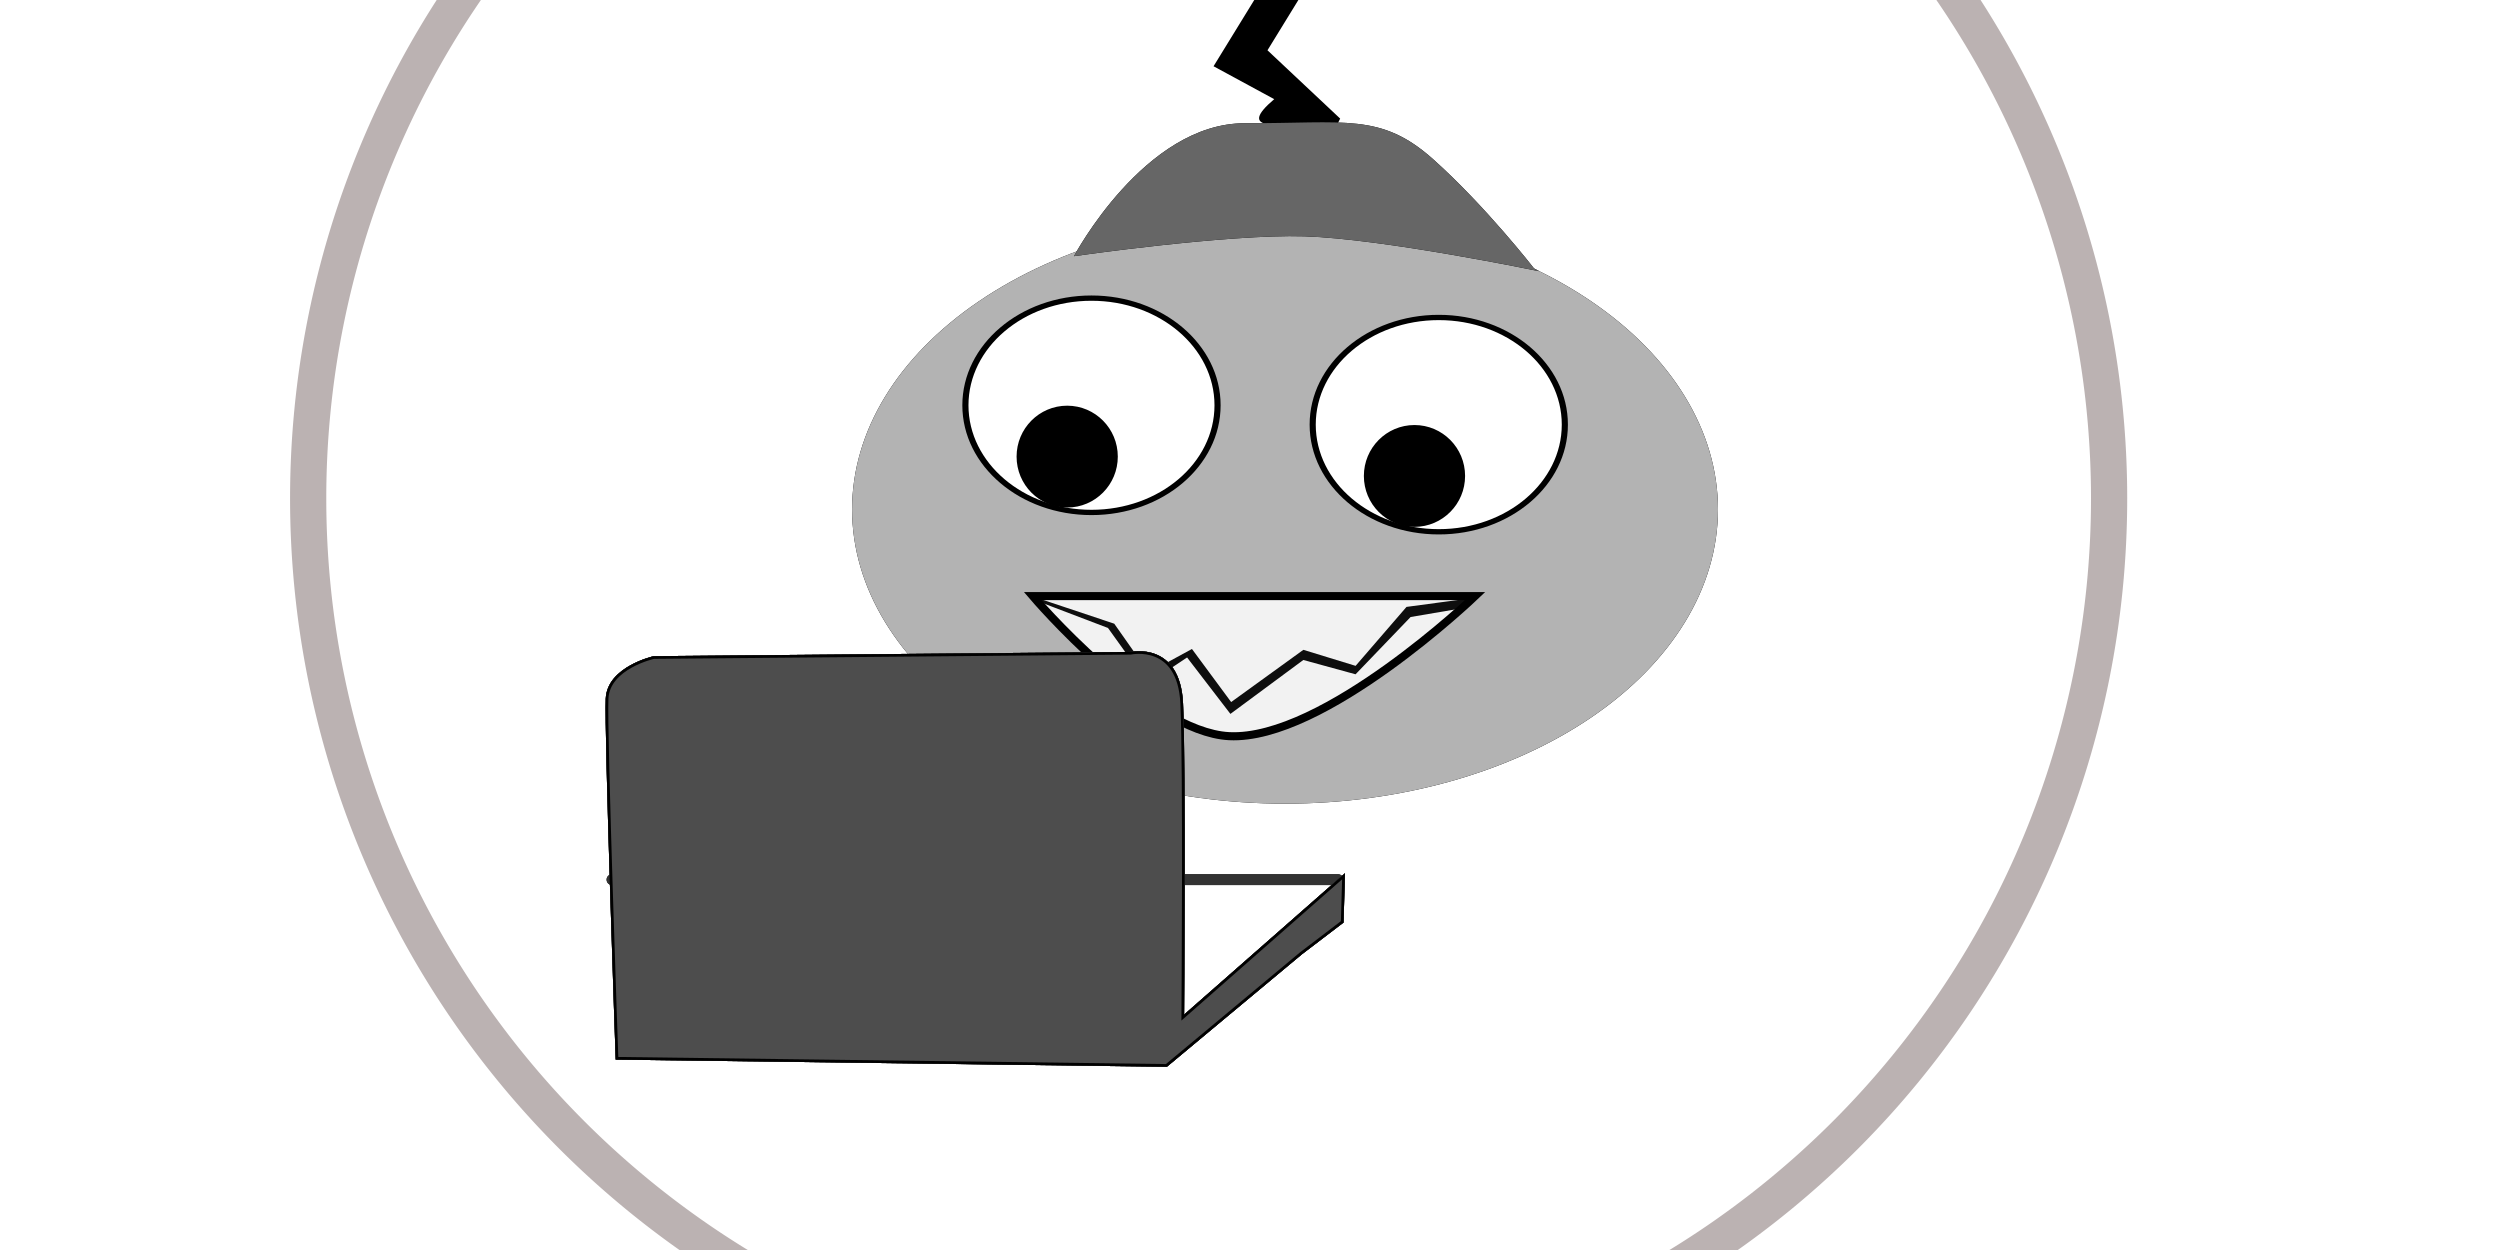 <?xml version="1.0" encoding="UTF-8" standalone="no"?>
<!-- Created with Inkscape (http://www.inkscape.org/) -->

<svg
   xmlns:osb="http://www.openswatchbook.org/uri/2009/osb"
   xmlns:dc="http://purl.org/dc/elements/1.1/"
   xmlns:cc="http://creativecommons.org/ns#"
   xmlns:rdf="http://www.w3.org/1999/02/22-rdf-syntax-ns#"
   xmlns:svg="http://www.w3.org/2000/svg"
   xmlns="http://www.w3.org/2000/svg"
   xmlns:xlink="http://www.w3.org/1999/xlink"
   xmlns:sodipodi="http://sodipodi.sourceforge.net/DTD/sodipodi-0.dtd"
   xmlns:inkscape="http://www.inkscape.org/namespaces/inkscape"
   width="72"
   height="36"
   id="svg2"
   version="1.1"
   inkscape:version="0.48.4 r9939"
   sodipodi:docname="memo_liegend_bearbeitet4.svg"
   inkscape:export-filename="C:\D\PROJECTS\TrueOrFalse\docs\Graphics\MemoLogoNeu\memo_liegend_bearbeitet4.png"
   inkscape:export-xdpi="253.95363"
   inkscape:export-ydpi="253.95363"
   style="enable-background:new">
  <defs
     id="defs4">
    <inkscape:perspective
       sodipodi:type="inkscape:persp3d"
       inkscape:vp_x="1099.1367 : 183.75595 : 1"
       inkscape:vp_y="-66.413626 : -416.85663 : 0"
       inkscape:vp_z="455.91048 : 162.08732 : 1"
       inkscape:persp3d-origin="746.97598 : 150.408 : 1"
       id="perspective4758" />
    <linearGradient
       id="linearGradient4300">
      <stop
         style="stop-color:#221313;stop-opacity:1;"
         offset="0"
         id="stop4302" />
      <stop
         id="stop4308"
         offset="0.887"
         style="stop-color:#3c1d1d;stop-opacity:0.498;" />
      <stop
         style="stop-color:#3e0c0c;stop-opacity:0;"
         offset="1"
         id="stop4304" />
    </linearGradient>
    <inkscape:perspective
       id="perspective4236"
       inkscape:persp3d-origin="669.27575 : 172.06545 : 1"
       inkscape:vp_z="393.47945 : 151.92975 : 1"
       inkscape:vp_y="0 : -681.9317 : 0"
       inkscape:vp_x="945.07216 : 151.92975 : 1"
       sodipodi:type="inkscape:persp3d" />
    <inkscape:perspective
       id="perspective4104"
       inkscape:persp3d-origin="532.45496 : -138.64249 : 1"
       inkscape:vp_z="320.70473 : -209.11696 : 1"
       inkscape:vp_y="105.56457 : -632.84248 : 0"
       inkscape:vp_x="750.43931 : -105.54048 : 1"
       sodipodi:type="inkscape:persp3d" />
    <inkscape:perspective
       id="perspective4102"
       inkscape:persp3d-origin="641.84735 : 316.02325 : 1"
       inkscape:vp_z="366.05105 : 295.88755 : 1"
       inkscape:vp_y="0 : -681.9317 : 0"
       inkscape:vp_x="917.64372 : 295.88755 : 1"
       sodipodi:type="inkscape:persp3d" />
    <inkscape:perspective
       id="perspective3843"
       inkscape:persp3d-origin="639.41509 : 140.75521 : 1"
       inkscape:vp_z="411.74712 : 119.93699 : 1"
       inkscape:vp_y="0 : -705.04342 : 0"
       inkscape:vp_x="867.08307 : 119.93699 : 1"
       sodipodi:type="inkscape:persp3d" />
    <inkscape:perspective
       sodipodi:type="inkscape:persp3d"
       inkscape:vp_x="729.99647 : -58.707007 : 1"
       inkscape:vp_y="0 : -705.04342 : 0"
       inkscape:vp_z="274.66051 : -58.707007 : 1"
       inkscape:persp3d-origin="502.32848 : -37.888772 : 1"
       id="perspective3785" />
    <linearGradient
       id="linearGradient5245"
       osb:paint="solid">
      <stop
         style="stop-color:#ffff00;stop-opacity:1;"
         offset="0"
         id="stop5247" />
    </linearGradient>
    <linearGradient
       inkscape:collect="always"
       xlink:href="#linearGradient5245"
       id="linearGradient5249"
       x1="52.246"
       y1="78.971"
       x2="77.527"
       y2="78.971"
       gradientUnits="userSpaceOnUse" />
    <inkscape:perspective
       id="perspective4320"
       inkscape:persp3d-origin="0.5 : 0.33333333 : 1"
       inkscape:vp_z="1 : 0.5 : 1"
       inkscape:vp_y="0 : 1000 : 0"
       inkscape:vp_x="0 : 0.5 : 1"
       sodipodi:type="inkscape:persp3d" />
    <inkscape:perspective
       id="perspective4361"
       inkscape:persp3d-origin="0.5 : 0.33333333 : 1"
       inkscape:vp_z="1 : 0.5 : 1"
       inkscape:vp_y="0 : 1000 : 0"
       inkscape:vp_x="0 : 0.5 : 1"
       sodipodi:type="inkscape:persp3d" />
    <inkscape:perspective
       id="perspective4400"
       inkscape:persp3d-origin="0.5 : 0.33333333 : 1"
       inkscape:vp_z="1 : 0.5 : 1"
       inkscape:vp_y="0 : 1000 : 0"
       inkscape:vp_x="0 : 0.5 : 1"
       sodipodi:type="inkscape:persp3d" />
    <inkscape:perspective
       id="perspective4422"
       inkscape:persp3d-origin="0.5 : 0.33333333 : 1"
       inkscape:vp_z="1 : 0.5 : 1"
       inkscape:vp_y="0 : 1000 : 0"
       inkscape:vp_x="0 : 0.5 : 1"
       sodipodi:type="inkscape:persp3d" />
    <inkscape:perspective
       id="perspective4457"
       inkscape:persp3d-origin="0.5 : 0.33333333 : 1"
       inkscape:vp_z="1 : 0.5 : 1"
       inkscape:vp_y="0 : 1000 : 0"
       inkscape:vp_x="0 : 0.5 : 1"
       sodipodi:type="inkscape:persp3d" />
    <inkscape:perspective
       id="perspective4479"
       inkscape:persp3d-origin="0.5 : 0.33333333 : 1"
       inkscape:vp_z="1 : 0.5 : 1"
       inkscape:vp_y="0 : 1000 : 0"
       inkscape:vp_x="0 : 0.5 : 1"
       sodipodi:type="inkscape:persp3d" />
    <inkscape:perspective
       id="perspective4501"
       inkscape:persp3d-origin="0.5 : 0.33333333 : 1"
       inkscape:vp_z="1 : 0.5 : 1"
       inkscape:vp_y="0 : 1000 : 0"
       inkscape:vp_x="0 : 0.5 : 1"
       sodipodi:type="inkscape:persp3d" />
    <inkscape:perspective
       id="perspective4523"
       inkscape:persp3d-origin="0.5 : 0.33333333 : 1"
       inkscape:vp_z="1 : 0.5 : 1"
       inkscape:vp_y="0 : 1000 : 0"
       inkscape:vp_x="0 : 0.5 : 1"
       sodipodi:type="inkscape:persp3d" />
    <inkscape:perspective
       id="perspective3751"
       inkscape:persp3d-origin="0.5 : 0.33333333 : 1"
       inkscape:vp_z="1 : 0.5 : 1"
       inkscape:vp_y="0 : 1000 : 0"
       inkscape:vp_x="0 : 0.5 : 1"
       sodipodi:type="inkscape:persp3d" />
    <inkscape:perspective
       sodipodi:type="inkscape:persp3d"
       inkscape:vp_x="858.05255 : 275.07729 : 1"
       inkscape:vp_y="0 : -681.9317 : 0"
       inkscape:vp_z="306.45984 : 275.07729 : 1"
       inkscape:persp3d-origin="582.25614 : 295.21299 : 1"
       id="perspective3785-6" />
    <inkscape:perspective
       id="perspective3794"
       inkscape:persp3d-origin="0.5 : 0.33333333 : 1"
       inkscape:vp_z="1 : 0.5 : 1"
       inkscape:vp_y="0 : 1000 : 0"
       inkscape:vp_x="0 : 0.5 : 1"
       sodipodi:type="inkscape:persp3d" />
    <inkscape:perspective
       id="perspective3818"
       inkscape:persp3d-origin="0.5 : 0.33333333 : 1"
       inkscape:vp_z="1 : 0.5 : 1"
       inkscape:vp_y="0 : 1000 : 0"
       inkscape:vp_x="0 : 0.5 : 1"
       sodipodi:type="inkscape:persp3d" />
    <filter
       inkscape:collect="always"
       id="filter3879"
       x="-0.116"
       width="1.232"
       y="-0.186"
       height="1.372"
       color-interpolation-filters="sRGB">
      <feGaussianBlur
         inkscape:collect="always"
         stdDeviation="3.69"
         id="feGaussianBlur3881" />
    </filter>
    <clipPath
       clipPathUnits="userSpaceOnUse"
       id="clipPath3893">
      <path
         sodipodi:type="arc"
         style="fill:#cccccc;stroke:none;filter:url(#filter3879)"
         id="path3895"
         sodipodi:cx="383.82233"
         sodipodi:cy="78.987709"
         sodipodi:rx="38.199039"
         sodipodi:ry="23.815031"
         d="m 422.021,78.988 a 38.199,23.815 0 1 1 -76.398,0 38.199,23.815 0 1 1 76.398,0 z" />
    </clipPath>
    <clipPath
       clipPathUnits="userSpaceOnUse"
       id="clipPath3899">
      <path
         sodipodi:type="arc"
         style="fill:#cccccc;stroke:none;filter:url(#filter3879)"
         id="path3901"
         sodipodi:cx="383.82233"
         sodipodi:cy="78.987709"
         sodipodi:rx="38.199039"
         sodipodi:ry="23.815031"
         d="m 422.021,78.988 a 38.199,23.815 0 1 1 -76.398,0 38.199,23.815 0 1 1 76.398,0 z"
         transform="translate(0,1.123)" />
    </clipPath>
    <filter
       inkscape:collect="always"
       id="filter3994"
       x="-0.104"
       width="1.209"
       y="-0.207"
       height="1.414"
       color-interpolation-filters="sRGB">
      <feGaussianBlur
         inkscape:collect="always"
         stdDeviation="0.611"
         id="feGaussianBlur3996" />
    </filter>
    <clipPath
       clipPathUnits="userSpaceOnUse"
       id="clipPath4000">
      <path
         sodipodi:type="arc"
         style="fill:#cccccc;stroke:none;filter:url(#filter3994)"
         id="path4002"
         sodipodi:cx="385.67609"
         sodipodi:cy="119.12888"
         sodipodi:rx="7.0192537"
         sodipodi:ry="3.5415328"
         d="m 392.695,119.129 a 7.019,3.542 0 1 1 -14.039,0 7.019,3.542 0 1 1 14.039,0 z" />
    </clipPath>
    <filter
       inkscape:collect="always"
       id="filter4222"
       x="-0.132"
       width="1.264"
       y="-0.159"
       height="1.317"
       color-interpolation-filters="sRGB">
      <feGaussianBlur
         inkscape:collect="always"
         stdDeviation="2.388"
         id="feGaussianBlur4224" />
    </filter>
    <clipPath
       clipPathUnits="userSpaceOnUse"
       id="clipPath4228">
      <path
         style="fill:#b3b3b3;fill-opacity:1;stroke:none;filter:url(#filter4222)"
         d="m 438.8,145.768 25.457,-12.642 c -0.63,-8.853 -6.046,-17.907 -12.712,-21.471 -6.666,-3.563 -14.58,-1.636 -18.452,0.075 l -12.304,11.178 6.797,3.897 c 0,0 3.961,2.999 5.5,4.762 1.732,1.985 3.148,4.118 4.285,6.494 1.069,2.234 1.515,7.274 1.515,7.274"
         id="path4230"
         inkscape:connector-curvature="0"
         sodipodi:nodetypes="ccscccssc" />
    </clipPath>
    <filter
       inkscape:collect="always"
       id="filter4254"
       x="-0.14"
       width="1.279"
       y="-0.088"
       height="1.176"
       color-interpolation-filters="sRGB">
      <feGaussianBlur
         inkscape:collect="always"
         stdDeviation="1.027"
         id="feGaussianBlur4256" />
    </filter>
    <clipPath
       clipPathUnits="userSpaceOnUse"
       id="clipPath4260">
      <path
         style="fill:#cccccc;stroke:none;display:inline;filter:url(#filter4254)"
         d="m 471.592,89.425 3.222,3.131 9.106,-2.65 5.308,-24.605 -4.918,-0.737 -5.422,21.974 -7.296,2.886 z"
         id="path4262" />
    </clipPath>
    <filter
       inkscape:collect="always"
       id="filter4398"
       x="-0.077"
       width="1.154"
       y="-0.383"
       height="1.767"
       color-interpolation-filters="sRGB">
      <feGaussianBlur
         inkscape:collect="always"
         stdDeviation="0.99"
         id="feGaussianBlur4400" />
    </filter>
    <clipPath
       clipPathUnits="userSpaceOnUse"
       id="clipPath4416">
      <g
         sodipodi:type="inkscape:box3d"
         style="fill:#cccccc;fill-opacity:1;fill-rule:evenodd;stroke:none;display:inline;filter:url(#filter4398)"
         id="g4418"
         inkscape:perspectiveID="#perspective4236"
         inkscape:corner0="-0.41478603 : 0.043117738 : 0 : 1"
         inkscape:corner7="-0.43976062 : 0.040109648 : 0.11217932 : 1">
        <path
           sodipodi:type="inkscape:box3dside"
           id="path4420"
           style="fill:#cccccc;fill-rule:evenodd;stroke:none"
           inkscape:box3dsidetype="11"
           d="m 460.878,-102.641 -17.984,0.494 0,-3.051 17.984,-0.384 z" />
        <path
           sodipodi:type="inkscape:box3dside"
           id="path4422"
           style="fill:#cccccc;fill-rule:evenodd;stroke:none"
           inkscape:box3dsidetype="6"
           d="m 473.798,-100.093 0,-3.505 -12.92,-1.984 0,2.941 z" />
        <path
           sodipodi:type="inkscape:box3dside"
           id="path4424"
           style="fill:#cccccc;fill-rule:evenodd;stroke:none"
           inkscape:box3dsidetype="5"
           d="m 473.798,-100.093 -21.009,0.706 -9.895,-2.76 17.984,-0.494 z" />
        <path
           sodipodi:type="inkscape:box3dside"
           id="path4426"
           style="fill:#cccccc;fill-opacity:1;fill-rule:evenodd;stroke:none"
           inkscape:box3dsidetype="13"
           d="m 473.798,-103.599 -21.009,0.55 -9.895,-2.149 17.984,-0.384 z" />
        <path
           sodipodi:type="inkscape:box3dside"
           id="path4428"
           style="fill:#cccccc;fill-opacity:1;stroke:none"
           inkscape:box3dsidetype="14"
           d="m 452.789,-99.387 0,-3.661 -9.895,-2.149 0,3.051 z" />
        <path
           sodipodi:type="inkscape:box3dside"
           id="path4430"
           style="fill:#cccccc;fill-opacity:1;stroke:none"
           inkscape:box3dsidetype="3"
           d="m 473.798,-100.093 -21.009,0.706 0,-3.661 21.009,-0.55 z" />
      </g>
    </clipPath>
    <inkscape:perspective
       id="perspective4456"
       inkscape:persp3d-origin="0.5 : 0.33333333 : 1"
       inkscape:vp_z="1 : 0.5 : 1"
       inkscape:vp_y="0 : 1000 : 0"
       inkscape:vp_x="0 : 0.5 : 1"
       sodipodi:type="inkscape:persp3d" />
    <inkscape:perspective
       id="perspective3843-6"
       inkscape:persp3d-origin="631.44479 : 221.74346 : 1"
       inkscape:vp_z="403.77682 : 200.92526 : 1"
       inkscape:vp_y="0 : -705.04342 : 0"
       inkscape:vp_x="859.11277 : 200.92526 : 1"
       sodipodi:type="inkscape:persp3d" />
    <filter
       inkscape:collect="always"
       id="filter4505"
       x="-0.068"
       width="1.135"
       y="-0.269"
       height="1.538"
       color-interpolation-filters="sRGB">
      <feGaussianBlur
         inkscape:collect="always"
         stdDeviation="0.718"
         id="feGaussianBlur4507" />
    </filter>
    <clipPath
       clipPathUnits="userSpaceOnUse"
       id="clipPath4523">
      <g
         sodipodi:type="inkscape:box3d"
         style="fill:#cccccc;fill-opacity:1;fill-rule:evenodd;stroke:none;display:inline;filter:url(#filter4505)"
         id="g4525"
         inkscape:perspectiveID="#perspective3843-6"
         inkscape:corner0="-0.41478603 : 0.043117738 : 0 : 1"
         inkscape:corner7="-0.43976062 : 0.040109648 : 0.11217932 : 1">
        <path
           sodipodi:type="inkscape:box3dside"
           id="path4527"
           style="fill:#cccccc;fill-rule:evenodd;stroke:none"
           inkscape:box3dsidetype="11"
           d="m 459.414,-151.186 -14.845,0.51 0,-3.154 14.845,-0.397 z" />
        <path
           sodipodi:type="inkscape:box3dside"
           id="path4529"
           style="fill:#cccccc;fill-rule:evenodd;stroke:none"
           inkscape:box3dsidetype="6"
           d="m 470.079,-148.552 0,-3.624 -10.665,-2.051 0,3.041 z" />
        <path
           sodipodi:type="inkscape:box3dside"
           id="path4531"
           style="fill:#cccccc;fill-rule:evenodd;stroke:none"
           inkscape:box3dsidetype="5"
           d="m 470.079,-148.552 -17.343,0.73 -8.168,-2.853 14.845,-0.51 z" />
        <path
           sodipodi:type="inkscape:box3dside"
           id="path4533"
           style="fill:#cccccc;fill-opacity:1;fill-rule:evenodd;stroke:none"
           inkscape:box3dsidetype="13"
           d="m 470.079,-152.176 -17.343,0.568 -8.168,-2.222 14.845,-0.397 z" />
        <path
           sodipodi:type="inkscape:box3dside"
           id="path4535"
           style="fill:#cccccc;fill-opacity:1;stroke:none"
           inkscape:box3dsidetype="14"
           d="m 452.737,-147.822 0,-3.786 -8.168,-2.222 0,3.154 z" />
        <path
           sodipodi:type="inkscape:box3dside"
           id="path4537"
           style="fill:#cccccc;fill-opacity:1;stroke:none"
           inkscape:box3dsidetype="3"
           d="m 470.079,-148.552 -17.343,0.73 0,-3.786 17.343,-0.568 z" />
      </g>
    </clipPath>
    <clipPath
       clipPathUnits="userSpaceOnUse"
       id="clipPath4539">
      <g
         sodipodi:type="inkscape:box3d"
         style="fill:#cccccc;fill-opacity:1;fill-rule:evenodd;stroke:none;display:inline;filter:url(#filter4505)"
         id="g4541"
         inkscape:perspectiveID="#perspective3843-6"
         inkscape:corner0="-0.41478603 : 0.043117738 : 0 : 1"
         inkscape:corner7="-0.43976062 : 0.040109648 : 0.11217932 : 1">
        <path
           sodipodi:type="inkscape:box3dside"
           id="path4543"
           style="fill:#cccccc;fill-rule:evenodd;stroke:none"
           inkscape:box3dsidetype="11"
           d="m 459.414,-151.186 -14.845,0.51 0,-3.154 14.845,-0.397 z" />
        <path
           sodipodi:type="inkscape:box3dside"
           id="path4546"
           style="fill:#cccccc;fill-rule:evenodd;stroke:none"
           inkscape:box3dsidetype="6"
           d="m 470.079,-148.552 0,-3.624 -10.665,-2.051 0,3.041 z" />
        <path
           sodipodi:type="inkscape:box3dside"
           id="path4548"
           style="fill:#cccccc;fill-rule:evenodd;stroke:none"
           inkscape:box3dsidetype="5"
           d="m 470.079,-148.552 -17.343,0.73 -8.168,-2.853 14.845,-0.51 z" />
        <path
           sodipodi:type="inkscape:box3dside"
           id="path4550"
           style="fill:#cccccc;fill-opacity:1;fill-rule:evenodd;stroke:none"
           inkscape:box3dsidetype="13"
           d="m 470.079,-152.176 -17.343,0.568 -8.168,-2.222 14.845,-0.397 z" />
        <path
           sodipodi:type="inkscape:box3dside"
           id="path4552"
           style="fill:#cccccc;fill-opacity:1;stroke:none"
           inkscape:box3dsidetype="14"
           d="m 452.737,-147.822 0,-3.786 -8.168,-2.222 0,3.154 z" />
        <path
           sodipodi:type="inkscape:box3dside"
           id="path4554"
           style="fill:#cccccc;fill-opacity:1;stroke:none"
           inkscape:box3dsidetype="3"
           d="m 470.079,-148.552 -17.343,0.73 0,-3.786 17.343,-0.568 z" />
      </g>
    </clipPath>
    <filter
       inkscape:collect="always"
       id="filter4570"
       x="-0.068"
       width="1.135"
       y="-0.269"
       height="1.538"
       color-interpolation-filters="sRGB">
      <feGaussianBlur
         inkscape:collect="always"
         stdDeviation="0.718"
         id="feGaussianBlur4572" />
    </filter>
    <clipPath
       clipPathUnits="userSpaceOnUse"
       id="clipPath4588">
      <g
         sodipodi:type="inkscape:box3d"
         style="fill:#cccccc;fill-opacity:1;fill-rule:evenodd;stroke:none;filter:url(#filter4570)"
         id="g4590"
         inkscape:perspectiveID="#perspective3843"
         inkscape:corner0="-0.41478603 : 0.043117738 : 0 : 1"
         inkscape:corner7="-0.43976062 : 0.040109648 : 0.11217932 : 1">
        <path
           sodipodi:type="inkscape:box3dside"
           id="path4592"
           style="fill:#cccccc;fill-rule:evenodd;stroke:none"
           inkscape:box3dsidetype="11"
           d="m 467.384,-70.198 -14.845,0.51 0,-3.154 14.845,-0.397 z" />
        <path
           sodipodi:type="inkscape:box3dside"
           id="path4594"
           style="fill:#cccccc;fill-rule:evenodd;stroke:none"
           inkscape:box3dsidetype="6"
           d="m 478.049,-67.564 0,-3.624 -10.665,-2.051 0,3.041 z" />
        <path
           sodipodi:type="inkscape:box3dside"
           id="path4596"
           style="fill:#cccccc;fill-rule:evenodd;stroke:none"
           inkscape:box3dsidetype="5"
           d="m 478.049,-67.564 -17.343,0.73 -8.168,-2.853 14.845,-0.51 z" />
        <path
           sodipodi:type="inkscape:box3dside"
           id="path4598"
           style="fill:#cccccc;fill-opacity:1;fill-rule:evenodd;stroke:none"
           inkscape:box3dsidetype="13"
           d="m 478.049,-71.188 -17.343,0.568 -8.168,-2.222 14.845,-0.397 z" />
        <path
           sodipodi:type="inkscape:box3dside"
           id="path4600"
           style="fill:#cccccc;fill-opacity:1;stroke:none"
           inkscape:box3dsidetype="14"
           d="m 460.707,-66.834 0,-3.786 -8.168,-2.222 0,3.154 z" />
        <path
           sodipodi:type="inkscape:box3dside"
           id="path4602"
           style="fill:#cccccc;fill-opacity:1;stroke:none"
           inkscape:box3dsidetype="3"
           d="m 478.049,-67.564 -17.343,0.73 0,-3.786 17.343,-0.568 z" />
      </g>
    </clipPath>
    <clipPath
       clipPathUnits="userSpaceOnUse"
       id="clipPath4604">
      <g
         sodipodi:type="inkscape:box3d"
         style="fill:#cccccc;fill-opacity:1;fill-rule:evenodd;stroke:none;filter:url(#filter4570)"
         id="g4606"
         inkscape:perspectiveID="#perspective3843"
         inkscape:corner0="-0.41478603 : 0.043117738 : 0 : 1"
         inkscape:corner7="-0.43976062 : 0.040109648 : 0.11217932 : 1">
        <path
           sodipodi:type="inkscape:box3dside"
           id="path4608"
           style="fill:#cccccc;fill-rule:evenodd;stroke:none"
           inkscape:box3dsidetype="11"
           d="m 467.384,-70.198 -14.845,0.51 0,-3.154 14.845,-0.397 z" />
        <path
           sodipodi:type="inkscape:box3dside"
           id="path4610"
           style="fill:#cccccc;fill-rule:evenodd;stroke:none"
           inkscape:box3dsidetype="6"
           d="m 478.049,-67.564 0,-3.624 -10.665,-2.051 0,3.041 z" />
        <path
           sodipodi:type="inkscape:box3dside"
           id="path4612"
           style="fill:#cccccc;fill-rule:evenodd;stroke:none"
           inkscape:box3dsidetype="5"
           d="m 478.049,-67.564 -17.343,0.73 -8.168,-2.853 14.845,-0.51 z" />
        <path
           sodipodi:type="inkscape:box3dside"
           id="path4614"
           style="fill:#cccccc;fill-opacity:1;fill-rule:evenodd;stroke:none"
           inkscape:box3dsidetype="13"
           d="m 478.049,-71.188 -17.343,0.568 -8.168,-2.222 14.845,-0.397 z" />
        <path
           sodipodi:type="inkscape:box3dside"
           id="path4616"
           style="fill:#cccccc;fill-opacity:1;stroke:none"
           inkscape:box3dsidetype="14"
           d="m 460.707,-66.834 0,-3.786 -8.168,-2.222 0,3.154 z" />
        <path
           sodipodi:type="inkscape:box3dside"
           id="path4618"
           style="fill:#cccccc;fill-opacity:1;stroke:none"
           inkscape:box3dsidetype="3"
           d="m 478.049,-67.564 -17.343,0.73 0,-3.786 17.343,-0.568 z" />
      </g>
    </clipPath>
    <inkscape:perspective
       id="perspective4268"
       inkscape:persp3d-origin="0.5 : 0.33333333 : 1"
       inkscape:vp_z="1 : 0.5 : 1"
       inkscape:vp_y="0 : 1000 : 0"
       inkscape:vp_x="0 : 0.5 : 1"
       sodipodi:type="inkscape:persp3d" />
    <inkscape:perspective
       id="perspective4104-1"
       inkscape:persp3d-origin="693.21672 : 130.45087 : 1"
       inkscape:vp_z="417.42042 : 110.31517 : 1"
       inkscape:vp_y="0 : -681.9317 : 0"
       inkscape:vp_x="969.01309 : 110.31517 : 1"
       sodipodi:type="inkscape:persp3d" />
    <filter
       inkscape:collect="always"
       id="filter4409"
       x="-0.103"
       width="1.206"
       y="-0.515"
       height="2.03"
       color-interpolation-filters="sRGB">
      <feGaussianBlur
         inkscape:collect="always"
         stdDeviation="1.329"
         id="feGaussianBlur4411" />
    </filter>
    <clipPath
       clipPathUnits="userSpaceOnUse"
       id="clipPath4427">
      <g
         inkscape:corner7="-0.43976062 : 0.040109648 : 0.11217932 : 1"
         inkscape:corner0="-0.41478603 : 0.043117738 : 0 : 1"
         inkscape:perspectiveID="#perspective4104-1"
         id="g4429"
         style="fill:#cccccc;fill-opacity:1;fill-rule:evenodd;stroke:none;display:inline;filter:url(#filter4409)"
         sodipodi:type="inkscape:box3d">
        <path
           d="m 484.819,-61.026 -17.984,0.494 0,-3.051 17.984,-0.384 z"
           inkscape:box3dsidetype="11"
           style="fill:#cccccc;fill-opacity:1;fill-rule:evenodd;stroke:none"
           id="path4431"
           sodipodi:type="inkscape:box3dside" />
        <path
           d="m 497.739,-58.479 0,-3.505 -12.92,-1.984 0,2.941 z"
           inkscape:box3dsidetype="6"
           style="fill:#cccccc;fill-opacity:1;fill-rule:evenodd;stroke:none"
           id="path4433"
           sodipodi:type="inkscape:box3dside" />
        <path
           d="m 497.739,-58.479 -21.009,0.706 -9.895,-2.76 17.984,-0.494 z"
           inkscape:box3dsidetype="5"
           style="fill:#cccccc;fill-opacity:1;fill-rule:evenodd;stroke:none"
           id="path4435"
           sodipodi:type="inkscape:box3dside" />
        <path
           d="m 497.739,-61.984 -21.009,0.55 -9.895,-2.149 17.984,-0.384 z"
           inkscape:box3dsidetype="13"
           style="fill:#cccccc;fill-opacity:1;fill-rule:evenodd;stroke:none"
           id="path4437"
           sodipodi:type="inkscape:box3dside" />
        <path
           d="m 476.73,-57.773 0,-3.661 -9.895,-2.149 0,3.051 z"
           inkscape:box3dsidetype="14"
           style="fill:#cccccc;fill-opacity:1;stroke:none"
           id="path4440"
           sodipodi:type="inkscape:box3dside" />
        <path
           d="m 497.739,-58.479 -21.009,0.706 0,-3.661 21.009,-0.55 z"
           inkscape:box3dsidetype="3"
           style="fill:#cccccc;fill-opacity:1;stroke:none"
           id="path4442"
           sodipodi:type="inkscape:box3dside" />
      </g>
    </clipPath>
    <clipPath
       clipPathUnits="userSpaceOnUse"
       id="clipPath4444">
      <g
         inkscape:corner7="-0.43976062 : 0.040109648 : 0.11217932 : 1"
         inkscape:corner0="-0.41478603 : 0.043117738 : 0 : 1"
         inkscape:perspectiveID="#perspective4104-1"
         id="g4446"
         style="fill:#cccccc;fill-opacity:1;fill-rule:evenodd;stroke:none;display:inline;filter:url(#filter4409)"
         sodipodi:type="inkscape:box3d">
        <path
           d="m 484.819,-61.026 -17.984,0.494 0,-3.051 17.984,-0.384 z"
           inkscape:box3dsidetype="11"
           style="fill:#cccccc;fill-opacity:1;fill-rule:evenodd;stroke:none"
           id="path4448"
           sodipodi:type="inkscape:box3dside" />
        <path
           d="m 497.739,-58.479 0,-3.505 -12.92,-1.984 0,2.941 z"
           inkscape:box3dsidetype="6"
           style="fill:#cccccc;fill-opacity:1;fill-rule:evenodd;stroke:none"
           id="path4450"
           sodipodi:type="inkscape:box3dside" />
        <path
           d="m 497.739,-58.479 -21.009,0.706 -9.895,-2.76 17.984,-0.494 z"
           inkscape:box3dsidetype="5"
           style="fill:#cccccc;fill-opacity:1;fill-rule:evenodd;stroke:none"
           id="path4452"
           sodipodi:type="inkscape:box3dside" />
        <path
           d="m 497.739,-61.984 -21.009,0.55 -9.895,-2.149 17.984,-0.384 z"
           inkscape:box3dsidetype="13"
           style="fill:#cccccc;fill-opacity:1;fill-rule:evenodd;stroke:none"
           id="path4454"
           sodipodi:type="inkscape:box3dside" />
        <path
           d="m 476.73,-57.773 0,-3.661 -9.895,-2.149 0,3.051 z"
           inkscape:box3dsidetype="14"
           style="fill:#cccccc;fill-opacity:1;stroke:none"
           id="path4456"
           sodipodi:type="inkscape:box3dside" />
        <path
           d="m 497.739,-58.479 -21.009,0.706 0,-3.661 21.009,-0.55 z"
           inkscape:box3dsidetype="3"
           style="fill:#cccccc;fill-opacity:1;stroke:none"
           id="path4458"
           sodipodi:type="inkscape:box3dside" />
      </g>
    </clipPath>
    <inkscape:perspective
       id="perspective4648"
       inkscape:persp3d-origin="0.5 : 0.33333333 : 1"
       inkscape:vp_z="1 : 0.5 : 1"
       inkscape:vp_y="0 : 1000 : 0"
       inkscape:vp_x="0 : 0.5 : 1"
       sodipodi:type="inkscape:persp3d" />
    <clipPath
       clipPathUnits="userSpaceOnUse"
       id="clipPath4444-0">
      <g
         inkscape:corner7="-0.43976062 : 0.040109648 : 0.11217932 : 1"
         inkscape:corner0="-0.41478603 : 0.043117738 : 0 : 1"
         inkscape:perspectiveID="#perspective4104-1"
         id="g4446-6"
         style="fill:#cccccc;fill-opacity:1;fill-rule:evenodd;stroke:none;display:inline;filter:url(#filter4409-1)"
         sodipodi:type="inkscape:box3d">
        <path
           d="m 484.819,-61.026 -17.984,0.494 0,-3.051 17.984,-0.384 z"
           inkscape:box3dsidetype="11"
           style="fill:#cccccc;fill-opacity:1;fill-rule:evenodd;stroke:none"
           id="path4448-7"
           sodipodi:type="inkscape:box3dside" />
        <path
           d="m 497.739,-58.479 0,-3.505 -12.92,-1.984 0,2.941 z"
           inkscape:box3dsidetype="6"
           style="fill:#cccccc;fill-opacity:1;fill-rule:evenodd;stroke:none"
           id="path4450-7"
           sodipodi:type="inkscape:box3dside" />
        <path
           d="m 497.739,-58.479 -21.009,0.706 -9.895,-2.76 17.984,-0.494 z"
           inkscape:box3dsidetype="5"
           style="fill:#cccccc;fill-opacity:1;fill-rule:evenodd;stroke:none"
           id="path4452-9"
           sodipodi:type="inkscape:box3dside" />
        <path
           d="m 497.739,-61.984 -21.009,0.55 -9.895,-2.149 17.984,-0.384 z"
           inkscape:box3dsidetype="13"
           style="fill:#cccccc;fill-opacity:1;fill-rule:evenodd;stroke:none"
           id="path4454-2"
           sodipodi:type="inkscape:box3dside" />
        <path
           d="m 476.73,-57.773 0,-3.661 -9.895,-2.149 0,3.051 z"
           inkscape:box3dsidetype="14"
           style="fill:#cccccc;fill-opacity:1;stroke:none"
           id="path4456-2"
           sodipodi:type="inkscape:box3dside" />
        <path
           d="m 497.739,-58.479 -21.009,0.706 0,-3.661 21.009,-0.55 z"
           inkscape:box3dsidetype="3"
           style="fill:#cccccc;fill-opacity:1;stroke:none"
           id="path4458-4"
           sodipodi:type="inkscape:box3dside" />
      </g>
    </clipPath>
    <clipPath
       clipPathUnits="userSpaceOnUse"
       id="clipPath4427-9">
      <g
         inkscape:corner7="-0.43976062 : 0.040109648 : 0.11217932 : 1"
         inkscape:corner0="-0.41478603 : 0.043117738 : 0 : 1"
         inkscape:perspectiveID="#perspective4104-1"
         id="g4429-7"
         style="fill:#cccccc;fill-opacity:1;fill-rule:evenodd;stroke:none;display:inline;filter:url(#filter4409-1)"
         sodipodi:type="inkscape:box3d">
        <path
           d="m 484.819,-61.026 -17.984,0.494 0,-3.051 17.984,-0.384 z"
           inkscape:box3dsidetype="11"
           style="fill:#cccccc;fill-opacity:1;fill-rule:evenodd;stroke:none"
           id="path4431-9"
           sodipodi:type="inkscape:box3dside" />
        <path
           d="m 497.739,-58.479 0,-3.505 -12.92,-1.984 0,2.941 z"
           inkscape:box3dsidetype="6"
           style="fill:#cccccc;fill-opacity:1;fill-rule:evenodd;stroke:none"
           id="path4433-4"
           sodipodi:type="inkscape:box3dside" />
        <path
           d="m 497.739,-58.479 -21.009,0.706 -9.895,-2.76 17.984,-0.494 z"
           inkscape:box3dsidetype="5"
           style="fill:#cccccc;fill-opacity:1;fill-rule:evenodd;stroke:none"
           id="path4435-4"
           sodipodi:type="inkscape:box3dside" />
        <path
           d="m 497.739,-61.984 -21.009,0.55 -9.895,-2.149 17.984,-0.384 z"
           inkscape:box3dsidetype="13"
           style="fill:#cccccc;fill-opacity:1;fill-rule:evenodd;stroke:none"
           id="path4437-8"
           sodipodi:type="inkscape:box3dside" />
        <path
           d="m 476.73,-57.773 0,-3.661 -9.895,-2.149 0,3.051 z"
           inkscape:box3dsidetype="14"
           style="fill:#cccccc;fill-opacity:1;stroke:none"
           id="path4440-7"
           sodipodi:type="inkscape:box3dside" />
        <path
           d="m 497.739,-58.479 -21.009,0.706 0,-3.661 21.009,-0.55 z"
           inkscape:box3dsidetype="3"
           style="fill:#cccccc;fill-opacity:1;stroke:none"
           id="path4442-2"
           sodipodi:type="inkscape:box3dside" />
      </g>
    </clipPath>
    <filter
       inkscape:collect="always"
       id="filter4409-1"
       x="-0.103"
       width="1.206"
       y="-0.515"
       height="2.03"
       color-interpolation-filters="sRGB">
      <feGaussianBlur
         inkscape:collect="always"
         stdDeviation="1.329"
         id="feGaussianBlur4411-2" />
    </filter>
    <filter
       inkscape:collect="always"
       id="filter4766"
       x="-0.118"
       width="1.236"
       y="-0.085"
       height="1.17"
       color-interpolation-filters="sRGB">
      <feGaussianBlur
         inkscape:collect="always"
         stdDeviation="0.762"
         id="feGaussianBlur4768" />
    </filter>
    <clipPath
       clipPathUnits="userSpaceOnUse"
       id="clipPath4772">
      <path
         style="fill:#cccccc;fill-opacity:1;stroke:none;filter:url(#filter4766)"
         d="m 430.076,105.607 c 7.349,-2.394 13.055,-7.454 13.409,-15.43 0,-3.634 -2.342,-6.596 -2.342,-6.057 l -1.761,4.465 c 1.334,3.78 -0.618,7.322 -3.184,10.041 -2.129,2.059 -8.205,4.653 -8.205,4.653"
         id="path4774"
         inkscape:connector-curvature="0"
         sodipodi:nodetypes="cccccc" />
    </clipPath>
    <clipPath
       clipPathUnits="userSpaceOnUse"
       id="clipPath4776">
      <path
         style="fill:#cccccc;fill-opacity:1;stroke:none;filter:url(#filter4766)"
         d="m 430.076,105.607 c 7.349,-2.394 13.055,-7.454 13.409,-15.43 0,-3.634 -2.342,-6.596 -2.342,-6.057 l -1.761,4.465 c 1.334,3.78 -0.618,7.322 -3.184,10.041 -2.129,2.059 -8.205,4.653 -8.205,4.653"
         id="path4778"
         inkscape:connector-curvature="0"
         sodipodi:nodetypes="cccccc" />
    </clipPath>
    <filter
       inkscape:collect="always"
       id="filter4810"
       x="-0.165"
       width="1.331"
       y="-0.127"
       height="1.255"
       color-interpolation-filters="sRGB">
      <feGaussianBlur
         inkscape:collect="always"
         stdDeviation="0.504"
         id="feGaussianBlur4812" />
    </filter>
    <clipPath
       clipPathUnits="userSpaceOnUse"
       id="clipPath4816">
      <path
         style="fill:#cccccc;stroke:none;display:inline;filter:url(#filter4810)"
         d="m 420.174,111.427 c -5.888,8.068 -1.439,16.113 4.542,0.923 0,0 -1.601,-0.348 -2.404,-0.511 -0.711,-0.144 -2.138,-0.412 -2.138,-0.412 z"
         id="path4818"
         sodipodi:nodetypes="ccac" />
    </clipPath>
    <clipPath
       clipPathUnits="userSpaceOnUse"
       id="clipPath4820">
      <path
         style="fill:#cccccc;stroke:none;display:inline;filter:url(#filter4810)"
         d="m 420.174,111.427 c -5.888,8.068 -1.439,16.113 4.542,0.923 0,0 -1.601,-0.348 -2.404,-0.511 -0.711,-0.144 -2.138,-0.412 -2.138,-0.412 z"
         id="path4822"
         sodipodi:nodetypes="ccac" />
    </clipPath>
    <inkscape:perspective
       id="perspective4836"
       inkscape:persp3d-origin="0.5 : 0.33333333 : 1"
       inkscape:vp_z="1 : 0.5 : 1"
       inkscape:vp_y="0 : 1000 : 0"
       inkscape:vp_x="0 : 0.5 : 1"
       sodipodi:type="inkscape:persp3d" />
    <clipPath
       clipPathUnits="userSpaceOnUse"
       id="clipPath4820-2">
      <path
         style="fill:#cccccc;stroke:none;display:inline;filter:url(#filter4810-6)"
         d="m 420.174,111.427 c -5.888,8.068 -1.439,16.113 4.542,0.923 0,0 -1.601,-0.348 -2.404,-0.511 -0.711,-0.144 -2.138,-0.412 -2.138,-0.412 z"
         id="path4822-7"
         sodipodi:nodetypes="ccac" />
    </clipPath>
    <clipPath
       clipPathUnits="userSpaceOnUse"
       id="clipPath4816-9">
      <path
         style="fill:#cccccc;stroke:none;display:inline;filter:url(#filter4810-6)"
         d="m 420.174,111.427 c -5.888,8.068 -1.439,16.113 4.542,0.923 0,0 -1.601,-0.348 -2.404,-0.511 -0.711,-0.144 -2.138,-0.412 -2.138,-0.412 z"
         id="path4818-6"
         sodipodi:nodetypes="ccac" />
    </clipPath>
    <filter
       color-interpolation-filters="sRGB"
       inkscape:collect="always"
       id="filter4810-6"
       x="-0.165"
       width="1.331"
       y="-0.127"
       height="1.255">
      <feGaussianBlur
         inkscape:collect="always"
         stdDeviation="0.504"
         id="feGaussianBlur4812-4" />
    </filter>
    <inkscape:perspective
       id="perspective4882"
       inkscape:persp3d-origin="0.5 : 0.33333333 : 1"
       inkscape:vp_z="1 : 0.5 : 1"
       inkscape:vp_y="0 : 1000 : 0"
       inkscape:vp_x="0 : 0.5 : 1"
       sodipodi:type="inkscape:persp3d" />
    <clipPath
       clipPathUnits="userSpaceOnUse"
       id="clipPath4820-2-7">
      <path
         style="fill:#cccccc;stroke:none;display:inline;filter:url(#filter4810-6-8)"
         d="m 420.174,111.427 c -5.888,8.068 -1.439,16.113 4.542,0.923 0,0 -1.601,-0.348 -2.404,-0.511 -0.711,-0.144 -2.138,-0.412 -2.138,-0.412 z"
         id="path4822-7-6"
         sodipodi:nodetypes="ccac" />
    </clipPath>
    <clipPath
       clipPathUnits="userSpaceOnUse"
       id="clipPath4816-9-3">
      <path
         style="fill:#cccccc;stroke:none;display:inline;filter:url(#filter4810-6-8)"
         d="m 420.174,111.427 c -5.888,8.068 -1.439,16.113 4.542,0.923 0,0 -1.601,-0.348 -2.404,-0.511 -0.711,-0.144 -2.138,-0.412 -2.138,-0.412 z"
         id="path4818-6-3"
         sodipodi:nodetypes="ccac" />
    </clipPath>
    <filter
       color-interpolation-filters="sRGB"
       inkscape:collect="always"
       id="filter4810-6-8"
       x="-0.165"
       width="1.331"
       y="-0.127"
       height="1.255">
      <feGaussianBlur
         inkscape:collect="always"
         stdDeviation="0.504"
         id="feGaussianBlur4812-4-0" />
    </filter>
    <inkscape:perspective
       id="perspective4949"
       inkscape:persp3d-origin="0.5 : 0.33333333 : 1"
       inkscape:vp_z="1 : 0.5 : 1"
       inkscape:vp_y="0 : 1000 : 0"
       inkscape:vp_x="0 : 0.5 : 1"
       sodipodi:type="inkscape:persp3d" />
    <clipPath
       clipPathUnits="userSpaceOnUse"
       id="clipPath4820-7">
      <path
         style="fill:#cccccc;stroke:none;display:inline;filter:url(#filter4810-9)"
         d="m 420.174,111.427 c -5.888,8.068 -1.439,16.113 4.542,0.923 0,0 -1.601,-0.348 -2.404,-0.511 -0.711,-0.144 -2.138,-0.412 -2.138,-0.412 z"
         id="path4822-6"
         sodipodi:nodetypes="ccac" />
    </clipPath>
    <clipPath
       clipPathUnits="userSpaceOnUse"
       id="clipPath4816-96">
      <path
         style="fill:#cccccc;stroke:none;display:inline;filter:url(#filter4810-9)"
         d="m 420.174,111.427 c -5.888,8.068 -1.439,16.113 4.542,0.923 0,0 -1.601,-0.348 -2.404,-0.511 -0.711,-0.144 -2.138,-0.412 -2.138,-0.412 z"
         id="path4818-3"
         sodipodi:nodetypes="ccac" />
    </clipPath>
    <filter
       color-interpolation-filters="sRGB"
       inkscape:collect="always"
       id="filter4810-9"
       x="-0.165"
       width="1.331"
       y="-0.127"
       height="1.255">
      <feGaussianBlur
         inkscape:collect="always"
         stdDeviation="0.504"
         id="feGaussianBlur4812-5" />
    </filter>
    <inkscape:perspective
       id="perspective4949-5"
       inkscape:persp3d-origin="0.5 : 0.33333333 : 1"
       inkscape:vp_z="1 : 0.5 : 1"
       inkscape:vp_y="0 : 1000 : 0"
       inkscape:vp_x="0 : 0.5 : 1"
       sodipodi:type="inkscape:persp3d" />
    <clipPath
       clipPathUnits="userSpaceOnUse"
       id="clipPath4820-5">
      <path
         style="fill:#cccccc;stroke:none;display:inline;filter:url(#filter4810-3)"
         d="m 420.174,111.427 c -5.888,8.068 -1.439,16.113 4.542,0.923 0,0 -1.601,-0.348 -2.404,-0.511 -0.711,-0.144 -2.138,-0.412 -2.138,-0.412 z"
         id="path4822-5"
         sodipodi:nodetypes="ccac" />
    </clipPath>
    <clipPath
       clipPathUnits="userSpaceOnUse"
       id="clipPath4816-6">
      <path
         style="fill:#cccccc;stroke:none;display:inline;filter:url(#filter4810-3)"
         d="m 420.174,111.427 c -5.888,8.068 -1.439,16.113 4.542,0.923 0,0 -1.601,-0.348 -2.404,-0.511 -0.711,-0.144 -2.138,-0.412 -2.138,-0.412 z"
         id="path4818-9"
         sodipodi:nodetypes="ccac" />
    </clipPath>
    <filter
       color-interpolation-filters="sRGB"
       inkscape:collect="always"
       id="filter4810-3"
       x="-0.165"
       width="1.331"
       y="-0.127"
       height="1.255">
      <feGaussianBlur
         inkscape:collect="always"
         stdDeviation="0.504"
         id="feGaussianBlur4812-0" />
    </filter>
    <filter
       inkscape:collect="always"
       id="filter5032"
       x="-0.205"
       width="1.411"
       y="-0.101"
       height="1.202"
       color-interpolation-filters="sRGB">
      <feGaussianBlur
         inkscape:collect="always"
         stdDeviation="0.908"
         id="feGaussianBlur5034" />
    </filter>
    <clipPath
       clipPathUnits="userSpaceOnUse"
       id="clipPath5038">
      <path
         style="fill:#666666;fill-opacity:1;stroke:none;filter:url(#filter5032)"
         d="m 374.395,20.226 4.018,-3.515 4.484,7.766 -3.721,6.446 5.821,5.821 c -1.272,2.923 -1.347,0.862 -3.108,0.652 -1.807,-0.216 -5.207,0.426 -2.173,-2.307 l -4.859,-2.805 4.249,-7.36 -4.71,-4.697 z"
         id="path5040"
         sodipodi:nodetypes="cccccscccc" />
    </clipPath>
    <clipPath
       clipPathUnits="userSpaceOnUse"
       id="clipPath5042">
      <path
         style="fill:#666666;fill-opacity:1;stroke:none;filter:url(#filter5032)"
         d="m 374.395,20.226 4.018,-3.515 4.484,7.766 -3.721,6.446 5.821,5.821 c -1.272,2.923 -1.347,0.862 -3.108,0.652 -1.807,-0.216 -5.207,0.426 -2.173,-2.307 l -4.859,-2.805 4.249,-7.36 -4.71,-4.697 z"
         id="path5044"
         sodipodi:nodetypes="cccccscccc" />
    </clipPath>
    <filter
       inkscape:collect="always"
       id="filter5072"
       x="-0.239"
       width="1.479"
       y="-0.251"
       height="1.503"
       color-interpolation-filters="sRGB">
      <feGaussianBlur
         inkscape:collect="always"
         stdDeviation="1.005"
         id="feGaussianBlur5074" />
    </filter>
    <clipPath
       clipPathUnits="userSpaceOnUse"
       id="clipPath5078">
      <path
         sodipodi:type="arc"
         style="fill:#ff0000;stroke:none;filter:url(#filter5072)"
         id="path5080"
         sodipodi:cx="395.16525"
         sodipodi:cy="12.621325"
         sodipodi:rx="5.0410662"
         sodipodi:ry="4.7995777"
         d="m 400.206,12.621 a 5.041,4.8 0 1 1 -10.082,0 5.041,4.8 0 1 1 10.082,0 z" />
    </clipPath>
    <clipPath
       clipPathUnits="userSpaceOnUse"
       id="clipPath5082">
      <path
         sodipodi:type="arc"
         style="fill:#ff0000;stroke:none;filter:url(#filter5072)"
         id="path5084"
         sodipodi:cx="395.16525"
         sodipodi:cy="12.621325"
         sodipodi:rx="5.0410662"
         sodipodi:ry="4.7995777"
         d="m 400.206,12.621 a 5.041,4.8 0 1 1 -10.082,0 5.041,4.8 0 1 1 10.082,0 z" />
    </clipPath>
    <filter
       inkscape:collect="always"
       id="filter5209"
       x="-0.132"
       width="1.264"
       y="-0.159"
       height="1.317"
       color-interpolation-filters="sRGB">
      <feGaussianBlur
         inkscape:collect="always"
         stdDeviation="2.388"
         id="feGaussianBlur5211" />
    </filter>
    <clipPath
       clipPathUnits="userSpaceOnUse"
       id="clipPath5215">
      <path
         clip-path="none"
         sodipodi:nodetypes="ccscccssc"
         inkscape:connector-curvature="0"
         id="path5217"
         d="m 438.8,145.768 25.457,-12.642 c -0.63,-8.853 -6.046,-17.907 -12.712,-21.471 -6.666,-3.563 -14.58,-1.636 -18.452,0.075 l -12.304,11.178 6.797,3.897 c 0,0 3.961,2.999 5.5,4.762 1.732,1.985 3.148,4.118 4.285,6.494 1.069,2.234 1.515,7.274 1.515,7.274"
         style="fill:#b3b3b3;stroke:none;filter:url(#filter5209)" />
    </clipPath>
    <clipPath
       clipPathUnits="userSpaceOnUse"
       id="clipPath5219">
      <path
         clip-path="none"
         sodipodi:nodetypes="ccscccssc"
         inkscape:connector-curvature="0"
         id="path5221"
         d="m 438.8,145.768 25.457,-12.642 c -0.63,-8.853 -6.046,-17.907 -12.712,-21.471 -6.666,-3.563 -14.58,-1.636 -18.452,0.075 l -12.304,11.178 6.797,3.897 c 0,0 3.961,2.999 5.5,4.762 1.732,1.985 3.148,4.118 4.285,6.494 1.069,2.234 1.515,7.274 1.515,7.274"
         style="fill:#b3b3b3;stroke:none;filter:url(#filter5209)" />
    </clipPath>
    <clipPath
       clipPathUnits="userSpaceOnUse"
       id="clipPath5223">
      <path
         clip-path="none"
         sodipodi:nodetypes="ccscccssc"
         inkscape:connector-curvature="0"
         id="path5225"
         d="m 438.8,145.768 25.457,-12.642 c -0.63,-8.853 -6.046,-17.907 -12.712,-21.471 -6.666,-3.563 -14.58,-1.636 -18.452,0.075 l -12.304,11.178 6.797,3.897 c 0,0 3.961,2.999 5.5,4.762 1.732,1.985 3.148,4.118 4.285,6.494 1.069,2.234 1.515,7.274 1.515,7.274"
         style="fill:#b3b3b3;stroke:none;filter:url(#filter5209)" />
    </clipPath>
    <filter
       inkscape:collect="always"
       id="filter5235"
       x="-0.116"
       width="1.232"
       y="-0.186"
       height="1.372"
       color-interpolation-filters="sRGB">
      <feGaussianBlur
         inkscape:collect="always"
         stdDeviation="3.69"
         id="feGaussianBlur5237" />
    </filter>
    <clipPath
       clipPathUnits="userSpaceOnUse"
       id="clipPath5241">
      <path
         sodipodi:type="arc"
         style="fill:#b3b3b3;stroke:none;filter:url(#filter5235)"
         id="path5243"
         sodipodi:cx="383.82233"
         sodipodi:cy="78.987709"
         sodipodi:rx="38.199039"
         sodipodi:ry="23.815031"
         d="m 422.021,78.988 a 38.199,23.815 0 1 1 -76.398,0 38.199,23.815 0 1 1 76.398,0 z"
         clip-path="none" />
    </clipPath>
    <clipPath
       clipPathUnits="userSpaceOnUse"
       id="clipPath5245">
      <path
         sodipodi:type="arc"
         style="fill:#b3b3b3;stroke:none;filter:url(#filter5235)"
         id="path5247"
         sodipodi:cx="383.82233"
         sodipodi:cy="78.987709"
         sodipodi:rx="38.199039"
         sodipodi:ry="23.815031"
         d="m 422.021,78.988 a 38.199,23.815 0 1 1 -76.398,0 38.199,23.815 0 1 1 76.398,0 z"
         clip-path="none" />
    </clipPath>
    <filter
       inkscape:collect="always"
       id="filter5255"
       x="-0.07"
       width="1.141"
       y="-0.231"
       height="1.462"
       color-interpolation-filters="sRGB">
      <feGaussianBlur
         inkscape:collect="always"
         stdDeviation="1.44"
         id="feGaussianBlur5257" />
    </filter>
    <clipPath
       clipPathUnits="userSpaceOnUse"
       id="clipPath5261">
      <path
         style="fill:#666666;stroke:none;filter:url(#filter5255)"
         d="m 490.554,86.385 c 0,0 7.772,-12.741 18.371,-12.496 10.599,0.245 14.367,-0.735 19.784,3.92 5.417,4.655 10.363,10.781 10.363,10.781 l 0.518,0.275 c 0,0 -16.356,-3.484 -24.662,-3.894 -8.128,-0.402 -24.375,1.414 -24.375,1.414 z"
         id="path5263"
         inkscape:connector-curvature="0"
         sodipodi:nodetypes="cssccac" />
    </clipPath>
    <clipPath
       clipPathUnits="userSpaceOnUse"
       id="clipPath5265">
      <path
         style="fill:#666666;stroke:none;filter:url(#filter5255)"
         d="m 490.554,86.385 c 0,0 7.772,-12.741 18.371,-12.496 10.599,0.245 14.367,-0.735 19.784,3.92 5.417,4.655 10.363,10.781 10.363,10.781 l 0.518,0.275 c 0,0 -16.356,-3.484 -24.662,-3.894 -8.128,-0.402 -24.375,1.414 -24.375,1.414 z"
         id="path5267"
         inkscape:connector-curvature="0"
         sodipodi:nodetypes="cssccac" />
    </clipPath>
    <filter
       inkscape:collect="always"
       id="filter5294"
       x="-0.14"
       width="1.279"
       y="-0.088"
       height="1.176"
       color-interpolation-filters="sRGB">
      <feGaussianBlur
         inkscape:collect="always"
         stdDeviation="1.027"
         id="feGaussianBlur5296" />
    </filter>
    <clipPath
       clipPathUnits="userSpaceOnUse"
       id="clipPath5300">
      <path
         style="fill:#b3b3b3;stroke:none;filter:url(#filter5294)"
         d="m 454.286,65.976 3.222,3.131 9.106,-2.65 5.308,-24.605 -4.918,-0.737 -5.422,21.974 -7.296,2.886 z"
         id="path5302" />
    </clipPath>
    <clipPath
       clipPathUnits="userSpaceOnUse"
       id="clipPath5304">
      <path
         style="fill:#b3b3b3;stroke:none;filter:url(#filter5294)"
         d="m 454.286,65.976 3.222,3.131 9.106,-2.65 5.308,-24.605 -4.918,-0.737 -5.422,21.974 -7.296,2.886 z"
         id="path5306" />
    </clipPath>
    <inkscape:perspective
       id="perspective5320"
       inkscape:persp3d-origin="0.5 : 0.33333333 : 1"
       inkscape:vp_z="1 : 0.5 : 1"
       inkscape:vp_y="0 : 1000 : 0"
       inkscape:vp_x="0 : 0.5 : 1"
       sodipodi:type="inkscape:persp3d" />
    <clipPath
       clipPathUnits="userSpaceOnUse"
       id="clipPath5304-3">
      <path
         style="fill:#b3b3b3;stroke:none;filter:url(#filter5294-8)"
         d="m 454.286,65.976 3.222,3.131 9.106,-2.65 5.308,-24.605 -4.918,-0.737 -5.422,21.974 -7.296,2.886 z"
         id="path5306-0" />
    </clipPath>
    <clipPath
       clipPathUnits="userSpaceOnUse"
       id="clipPath5300-4">
      <path
         style="fill:#b3b3b3;stroke:none;filter:url(#filter5294-8)"
         d="m 454.286,65.976 3.222,3.131 9.106,-2.65 5.308,-24.605 -4.918,-0.737 -5.422,21.974 -7.296,2.886 z"
         id="path5302-4" />
    </clipPath>
    <filter
       color-interpolation-filters="sRGB"
       inkscape:collect="always"
       id="filter5294-8"
       x="-0.14"
       width="1.279"
       y="-0.088"
       height="1.176">
      <feGaussianBlur
         inkscape:collect="always"
         stdDeviation="1.027"
         id="feGaussianBlur5296-4" />
    </filter>
    <filter
       inkscape:collect="always"
       id="filter5366"
       x="-0.096"
       width="1.191"
       y="-0.19"
       height="1.379"
       color-interpolation-filters="sRGB">
      <feGaussianBlur
         inkscape:collect="always"
         stdDeviation="0.56"
         id="feGaussianBlur5368" />
    </filter>
    <clipPath
       clipPathUnits="userSpaceOnUse"
       id="clipPath5372">
      <path
         id="path5374"
         d="m 392.695,119.129 c 0,1.956 -3.143,3.542 -7.019,3.542 -3.877,0 -7.019,-1.586 -7.019,-3.542 0,-1.956 3.143,-3.542 7.019,-3.542 3.877,0 7.019,1.586 7.019,3.542 z"
         clip-path="url(#clipPath4000)"
         style="fill:#b3b3b3;stroke:none;filter:url(#filter5366)" />
    </clipPath>
    <clipPath
       clipPathUnits="userSpaceOnUse"
       id="clipPath5376">
      <path
         id="path5378"
         d="m 392.695,119.129 c 0,1.956 -3.143,3.542 -7.019,3.542 -3.877,0 -7.019,-1.586 -7.019,-3.542 0,-1.956 3.143,-3.542 7.019,-3.542 3.877,0 7.019,1.586 7.019,3.542 z"
         clip-path="url(#clipPath4000)"
         style="fill:#b3b3b3;stroke:none;filter:url(#filter5366)" />
    </clipPath>
    <filter
       inkscape:collect="always"
       id="filter5412"
       x="-0.022"
       width="1.044"
       y="-0.103"
       height="1.206"
       color-interpolation-filters="sRGB">
      <feGaussianBlur
         inkscape:collect="always"
         stdDeviation="0.301"
         id="feGaussianBlur5414" />
    </filter>
    <clipPath
       clipPathUnits="userSpaceOnUse"
       id="clipPath5438">
      <path
         style="fill:#ffff00;stroke:none;filter:url(#filter5412)"
         d="m 307.691,-117.623 5.014,1.56 2.944,3.35 2.893,-1.573 3.198,3.401 5.38,-3.248 3.857,0.863 4.06,-3.451 4.01,-0.558 0.771,-0.609 -5.086,0.558 -3.756,3.553 -3.857,-0.964 -5.329,3.147 -2.893,-3.198 -3.198,1.421 -2.538,-2.944 -5.766,-1.572 0.295,0.266 z"
         id="path5440"
         sodipodi:nodetypes="ccccccccccccccccccc" />
    </clipPath>
    <filter
       inkscape:collect="always"
       id="filter4051"
       x="-0.119"
       width="1.237"
       y="-0.149"
       height="1.297"
       color-interpolation-filters="sRGB">
      <feGaussianBlur
         inkscape:collect="always"
         stdDeviation="0.618"
         id="feGaussianBlur4053" />
    </filter>
    <clipPath
       clipPathUnits="userSpaceOnUse"
       id="clipPath4063">
      <g
         id="g4065"
         style="fill:#cccccc;stroke:none;filter:url(#filter4051)">
        <path
           sodipodi:nodetypes="csscc"
           transform="translate(0,141.165)"
           id="path4067"
           d="m 459.448,-106.502 c 0,0 3.525,-3.898 5.501,-5.601 0.659,-0.568 7.679,0.995 6.356,1.703 -2.726,1.458 -7.812,4.997 -7.812,4.997 l -4.045,-1.099 z"
           style="fill:#cccccc;stroke:none" />
        <path
           sodipodi:nodetypes="cccsc"
           id="path4069"
           d="m 463.477,35.674 -0.232,3.25 8.655,-5.46 c 0,0 0.097,-3.66 -0.872,-3.016 -2.575,1.711 -7.551,5.227 -7.551,5.227 z"
           style="fill:#cccccc;stroke:none" />
        <path
           sodipodi:nodetypes="ccccc"
           id="path4071"
           d="m 463.255,38.866 0.355,-3.278 c 0.192,-0.002 -3.59,-1.089 -4.202,-0.891 0.011,1.085 0.022,2.767 -3e-5,4.018 1.205,0.095 2.642,0.057 3.847,0.151 z"
           style="fill:#cccccc;stroke:none" />
      </g>
    </clipPath>
    <clipPath
       clipPathUnits="userSpaceOnUse"
       id="clipPath4073">
      <g
         id="g4075"
         style="fill:#cccccc;stroke:none;filter:url(#filter4051)">
        <path
           sodipodi:nodetypes="csscc"
           transform="translate(0,141.165)"
           id="path4077"
           d="m 459.448,-106.502 c 0,0 3.525,-3.898 5.501,-5.601 0.659,-0.568 7.679,0.995 6.356,1.703 -2.726,1.458 -7.812,4.997 -7.812,4.997 l -4.045,-1.099 z"
           style="fill:#cccccc;stroke:none" />
        <path
           sodipodi:nodetypes="cccsc"
           id="path4079"
           d="m 463.477,35.674 -0.232,3.25 8.655,-5.46 c 0,0 0.097,-3.66 -0.872,-3.016 -2.575,1.711 -7.551,5.227 -7.551,5.227 z"
           style="fill:#cccccc;stroke:none" />
        <path
           sodipodi:nodetypes="ccccc"
           id="path4081"
           d="m 463.255,38.866 0.355,-3.278 c 0.192,-0.002 -3.59,-1.089 -4.202,-0.891 0.011,1.085 0.022,2.767 -3e-5,4.018 1.205,0.095 2.642,0.057 3.847,0.151 z"
           style="fill:#cccccc;stroke:none" />
      </g>
    </clipPath>
    <inkscape:perspective
       id="perspective4101"
       inkscape:persp3d-origin="0.5 : 0.33333333 : 1"
       inkscape:vp_z="1 : 0.5 : 1"
       inkscape:vp_y="0 : 1000 : 0"
       inkscape:vp_x="0 : 0.5 : 1"
       sodipodi:type="inkscape:persp3d" />
    <clipPath
       clipPathUnits="userSpaceOnUse"
       id="clipPath4073-7">
      <g
         id="g4075-7"
         style="fill:#cccccc;stroke:none;filter:url(#filter4051-9)">
        <path
           sodipodi:nodetypes="csscc"
           transform="translate(0,141.165)"
           id="path4077-6"
           d="m 459.448,-106.502 c 0,0 3.525,-3.898 5.501,-5.601 0.659,-0.568 7.679,0.995 6.356,1.703 -2.726,1.458 -7.812,4.997 -7.812,4.997 l -4.045,-1.099 z"
           style="fill:#cccccc;stroke:none" />
        <path
           sodipodi:nodetypes="cccsc"
           id="path4079-5"
           d="m 463.477,35.674 -0.232,3.25 8.655,-5.46 c 0,0 0.097,-3.66 -0.872,-3.016 -2.575,1.711 -7.551,5.227 -7.551,5.227 z"
           style="fill:#cccccc;stroke:none" />
        <path
           sodipodi:nodetypes="ccccc"
           id="path4081-5"
           d="m 463.255,38.866 0.355,-3.278 c 0.192,-0.002 -3.59,-1.089 -4.202,-0.891 0.011,1.085 0.022,2.767 -3e-5,4.018 1.205,0.095 2.642,0.057 3.847,0.151 z"
           style="fill:#cccccc;stroke:none" />
      </g>
    </clipPath>
    <clipPath
       clipPathUnits="userSpaceOnUse"
       id="clipPath4063-7">
      <g
         id="g4065-4"
         style="fill:#cccccc;stroke:none;filter:url(#filter4051-9)">
        <path
           sodipodi:nodetypes="csscc"
           transform="translate(0,141.165)"
           id="path4067-3"
           d="m 459.448,-106.502 c 0,0 3.525,-3.898 5.501,-5.601 0.659,-0.568 7.679,0.995 6.356,1.703 -2.726,1.458 -7.812,4.997 -7.812,4.997 l -4.045,-1.099 z"
           style="fill:#cccccc;stroke:none" />
        <path
           sodipodi:nodetypes="cccsc"
           id="path4069-6"
           d="m 463.477,35.674 -0.232,3.25 8.655,-5.46 c 0,0 0.097,-3.66 -0.872,-3.016 -2.575,1.711 -7.551,5.227 -7.551,5.227 z"
           style="fill:#cccccc;stroke:none" />
        <path
           sodipodi:nodetypes="ccccc"
           id="path4071-3"
           d="m 463.255,38.866 0.355,-3.278 c 0.192,-0.002 -3.59,-1.089 -4.202,-0.891 0.011,1.085 0.022,2.767 -3e-5,4.018 1.205,0.095 2.642,0.057 3.847,0.151 z"
           style="fill:#cccccc;stroke:none" />
      </g>
    </clipPath>
    <filter
       color-interpolation-filters="sRGB"
       inkscape:collect="always"
       id="filter4051-9"
       x="-0.119"
       width="1.237"
       y="-0.149"
       height="1.297">
      <feGaussianBlur
         inkscape:collect="always"
         stdDeviation="0.618"
         id="feGaussianBlur4053-2" />
    </filter>
    <inkscape:perspective
       id="perspective4183"
       inkscape:persp3d-origin="0.5 : 0.33333333 : 1"
       inkscape:vp_z="1 : 0.5 : 1"
       inkscape:vp_y="0 : 1000 : 0"
       inkscape:vp_x="0 : 0.5 : 1"
       sodipodi:type="inkscape:persp3d" />
    <clipPath
       clipPathUnits="userSpaceOnUse"
       id="clipPath4073-8">
      <g
         id="g4075-8"
         style="fill:#cccccc;stroke:none;filter:url(#filter4051-3)">
        <path
           sodipodi:nodetypes="csscc"
           transform="translate(0,141.165)"
           id="path4077-5"
           d="m 459.448,-106.502 c 0,0 3.525,-3.898 5.501,-5.601 0.659,-0.568 7.679,0.995 6.356,1.703 -2.726,1.458 -7.812,4.997 -7.812,4.997 l -4.045,-1.099 z"
           style="fill:#cccccc;stroke:none" />
        <path
           sodipodi:nodetypes="cccsc"
           id="path4079-6"
           d="m 463.477,35.674 -0.232,3.25 8.655,-5.46 c 0,0 0.097,-3.66 -0.872,-3.016 -2.575,1.711 -7.551,5.227 -7.551,5.227 z"
           style="fill:#cccccc;stroke:none" />
        <path
           sodipodi:nodetypes="ccccc"
           id="path4081-9"
           d="m 463.255,38.866 0.355,-3.278 c 0.192,-0.002 -3.59,-1.089 -4.202,-0.891 0.011,1.085 0.022,2.767 -3e-5,4.018 1.205,0.095 2.642,0.057 3.847,0.151 z"
           style="fill:#cccccc;stroke:none" />
      </g>
    </clipPath>
    <clipPath
       clipPathUnits="userSpaceOnUse"
       id="clipPath4063-4">
      <g
         id="g4065-9"
         style="fill:#cccccc;stroke:none;filter:url(#filter4051-3)">
        <path
           sodipodi:nodetypes="csscc"
           transform="translate(0,141.165)"
           id="path4067-8"
           d="m 459.448,-106.502 c 0,0 3.525,-3.898 5.501,-5.601 0.659,-0.568 7.679,0.995 6.356,1.703 -2.726,1.458 -7.812,4.997 -7.812,4.997 l -4.045,-1.099 z"
           style="fill:#cccccc;stroke:none" />
        <path
           sodipodi:nodetypes="cccsc"
           id="path4069-9"
           d="m 463.477,35.674 -0.232,3.25 8.655,-5.46 c 0,0 0.097,-3.66 -0.872,-3.016 -2.575,1.711 -7.551,5.227 -7.551,5.227 z"
           style="fill:#cccccc;stroke:none" />
        <path
           sodipodi:nodetypes="ccccc"
           id="path4071-7"
           d="m 463.255,38.866 0.355,-3.278 c 0.192,-0.002 -3.59,-1.089 -4.202,-0.891 0.011,1.085 0.022,2.767 -3e-5,4.018 1.205,0.095 2.642,0.057 3.847,0.151 z"
           style="fill:#cccccc;stroke:none" />
      </g>
    </clipPath>
    <filter
       color-interpolation-filters="sRGB"
       inkscape:collect="always"
       id="filter4051-3"
       x="-0.119"
       width="1.237"
       y="-0.149"
       height="1.297">
      <feGaussianBlur
         inkscape:collect="always"
         stdDeviation="0.618"
         id="feGaussianBlur4053-1" />
    </filter>
    <filter
       inkscape:collect="always"
       id="filter5296"
       x="-0.131"
       width="1.263"
       y="-0.234"
       height="1.468"
       color-interpolation-filters="sRGB">
      <feGaussianBlur
         inkscape:collect="always"
         stdDeviation="1.166"
         id="feGaussianBlur5298" />
    </filter>
    <clipPath
       clipPathUnits="userSpaceOnUse"
       id="clipPath5302">
      <path
         sodipodi:nodetypes="csccccccscc"
         inkscape:connector-curvature="0"
         id="path5304"
         d="m 11.359,184.385 c 0,0 -1.339,0.295 -1.385,1.22 -0.046,0.925 0.287,10.4 0.287,10.4 l 15.874,0.206 3.888,-3.239 1.2,-0.915 0.042,-1.42 -4.633,4.071 c 0,0 0.053,-7.163 -0.031,-8.962 -0.084,-1.799 -1.512,-1.483 -1.512,-1.483 l -13.73,0.123 z"
         style="fill:#4d4d4d;stroke:#000000;stroke-width:0.155;stroke-linecap:butt;stroke-linejoin:miter;stroke-miterlimit:4;stroke-opacity:1;stroke-dasharray:none;stroke-dashoffset:0;display:inline;filter:url(#filter5296)" />
    </clipPath>
    <clipPath
       clipPathUnits="userSpaceOnUse"
       id="clipPath5306">
      <path
         sodipodi:nodetypes="csccccccscc"
         inkscape:connector-curvature="0"
         id="path5308"
         d="m 11.359,184.385 c 0,0 -1.339,0.295 -1.385,1.22 -0.046,0.925 0.287,10.4 0.287,10.4 l 15.874,0.206 3.888,-3.239 1.2,-0.915 0.042,-1.42 -4.633,4.071 c 0,0 0.053,-7.163 -0.031,-8.962 -0.084,-1.799 -1.512,-1.483 -1.512,-1.483 l -13.73,0.123 z"
         style="fill:#4d4d4d;stroke:#000000;stroke-width:0.155;stroke-linecap:butt;stroke-linejoin:miter;stroke-miterlimit:4;stroke-opacity:1;stroke-dasharray:none;stroke-dashoffset:0;display:inline;filter:url(#filter5296)" />
    </clipPath>
    <filter
       inkscape:collect="always"
       id="filter5367"
       color-interpolation-filters="sRGB">
      <feGaussianBlur
         inkscape:collect="always"
         stdDeviation="0.781"
         id="feGaussianBlur5369" />
    </filter>
  </defs>
  <sodipodi:namedview
     id="base"
     pagecolor="#ffffff"
     bordercolor="#666666"
     borderopacity="1.0"
     inkscape:pageopacity="0.0"
     inkscape:pageshadow="2"
     inkscape:zoom="11.138889"
     inkscape:cx="37.679106"
     inkscape:cy="20.014866"
     inkscape:document-units="px"
     inkscape:current-layer="layer4"
     showgrid="false"
     height="372.05px"
     units="cm"
     showguides="true"
     inkscape:guide-bbox="true"
     inkscape:window-width="1366"
     inkscape:window-height="768"
     inkscape:window-x="0"
     inkscape:window-y="0"
     inkscape:window-maximized="1"
     inkscape:snap-page="true" />
  <g
     inkscape:groupmode="layer"
     id="layer2"
     inkscape:label="logo kopf und rumpf"
     style="display:inline"
     transform="translate(0,-141.165)">
    <g
       id="g4257"
       transform="matrix(0.31,0,0,0.31,-85.381,138.154)">
      <path
         transform="matrix(1.16,0,0,1.09,-46.669,-19.322)"
         clip-path="url(#clipPath5042)"
         sodipodi:nodetypes="cccccscccc"
         id="path5012"
         d="m 374.395,20.226 4.018,-3.515 4.484,7.766 -3.721,6.446 5.821,5.821 c -1.272,2.923 -1.347,0.862 -3.108,0.652 -1.807,-0.216 -5.207,0.426 -2.173,-2.307 l -4.859,-2.805 4.249,-7.36 -4.71,-4.697 z"
         style="fill:#000000;fill-opacity:1;stroke:none"
         inkscape:connector-curvature="0" />
      <g
         transform="matrix(1.053,0,0,1.063,-134.826,-48.149)"
         id="g5249">
        <path
           sodipodi:type="arc"
           style="fill:#000000;stroke:none"
           id="path5291"
           sodipodi:cx="383.82233"
           sodipodi:cy="78.987709"
           sodipodi:rx="38.199039"
           sodipodi:ry="23.815031"
           d="m 422.021,78.988 c 0,13.153 -17.102,23.815 -38.199,23.815 -21.097,0 -38.199,-10.662 -38.199,-23.815 0,-13.153 17.102,-23.815 38.199,-23.815 21.097,0 38.199,10.662 38.199,23.815 z"
           transform="matrix(1,0,0,1.08,119.152,13.644)"
           clip-path="url(#clipPath5245)" />
        <path
           clip-path="url(#clipPath5241)"
           transform="matrix(1,0,0,1.08,119.152,13.644)"
           d="m 422.021,78.988 c 0,13.153 -17.102,23.815 -38.199,23.815 -21.097,0 -38.199,-10.662 -38.199,-23.815 0,-13.153 17.102,-23.815 38.199,-23.815 21.097,0 38.199,10.662 38.199,23.815 z"
           sodipodi:ry="23.815031"
           sodipodi:rx="38.199039"
           sodipodi:cy="78.987709"
           sodipodi:cx="383.82233"
           id="path5233"
           style="fill:#b3b3b3;stroke:none;filter:url(#filter5235)"
           sodipodi:type="arc" />
      </g>
      <g
         transform="matrix(1.053,0,0,1.063,-10.838,-26.004)"
         id="g5321">
        <path
           id="path5293"
           d="m 342.774,68.471 c 0,5.096 -4.192,9.227 -9.363,9.227 -5.171,0 -9.363,-4.131 -9.363,-9.227 0,-5.096 4.192,-9.227 9.363,-9.227 5.171,0 9.363,4.131 9.363,9.227 z"
           style="fill:#ffffff;stroke:#000000;stroke-width:0.455;stroke-linecap:butt;stroke-linejoin:miter;stroke-miterlimit:4;stroke-opacity:1;stroke-dashoffset:0"
           transform="matrix(1.188,0,0,1.015,-27.942,-0.477)"
           inkscape:connector-curvature="0" />
        <path
           id="path5319"
           d="m 333.546,59.786 c 0,1.274 -0.972,2.307 -2.171,2.307 -1.199,0 -2.171,-1.033 -2.171,-2.307 0,-1.274 0.972,-2.307 2.171,-2.307 1.199,0 2.171,1.033 2.171,2.307 z"
           style="fill:#000000;stroke:#000000;stroke-width:0.266;stroke-linecap:butt;stroke-linejoin:miter;stroke-miterlimit:4;stroke-opacity:1;stroke-dashoffset:0"
           transform="matrix(1.938,0,0,1.824,-276.197,-35.543)"
           inkscape:connector-curvature="0" />
      </g>
      <g
         style="fill:#000000"
         transform="translate(53.6,57.864)"
         id="g5446" />
      <g
         id="g5321-7"
         transform="matrix(1.053,0,0,1.063,21.426,-24.207)">
        <path
           id="path5293-3"
           d="m 342.774,68.471 c 0,5.096 -4.192,9.227 -9.363,9.227 -5.171,0 -9.363,-4.131 -9.363,-9.227 0,-5.096 4.192,-9.227 9.363,-9.227 5.171,0 9.363,4.131 9.363,9.227 z"
           style="fill:#ffffff;stroke:#000000;stroke-width:0.455;stroke-linecap:butt;stroke-linejoin:miter;stroke-miterlimit:4;stroke-opacity:1;stroke-dashoffset:0"
           transform="matrix(1.188,0,0,1.015,-27.942,-0.477)"
           inkscape:connector-curvature="0" />
        <path
           id="path5319-5"
           d="m 333.546,59.786 c 0,1.274 -0.972,2.307 -2.171,2.307 -1.199,0 -2.171,-1.033 -2.171,-2.307 0,-1.274 0.972,-2.307 2.171,-2.307 1.199,0 2.171,1.033 2.171,2.307 z"
           style="fill:#000000;stroke:#000000;stroke-width:0.266;stroke-linecap:butt;stroke-linejoin:miter;stroke-miterlimit:4;stroke-opacity:1;stroke-dashoffset:0"
           transform="matrix(1.938,0,0,1.824,-276.197,-35.543)"
           inkscape:connector-curvature="0" />
      </g>
      <g
         transform="matrix(1.16,0,0,1.09,-31.56,-30.773)"
         id="g5086">
        <path
           id="path5484"
           d="m 400.206,12.621 c 0,2.651 -2.257,4.8 -5.041,4.8 -2.784,0 -5.041,-2.149 -5.041,-4.8 0,-2.651 2.257,-4.8 5.041,-4.8 2.784,0 5.041,2.149 5.041,4.8 z"
           clip-path="url(#clipPath5082)"
           style="fill:#000000;stroke:none"
           transform="translate(-32.578,15.358)"
           inkscape:connector-curvature="0" />
        <path
           id="path5050"
           d="m 400.206,12.621 c 0,2.651 -2.257,4.8 -5.041,4.8 -2.784,0 -5.041,-2.149 -5.041,-4.8 0,-2.651 2.257,-4.8 5.041,-4.8 2.784,0 5.041,2.149 5.041,4.8 z"
           clip-path="url(#clipPath5078)"
           style="fill:#ff0000;stroke:none;filter:url(#filter5072)"
           transform="translate(-32.578,15.358)"
           inkscape:connector-curvature="0" />
      </g>
      <g
         transform="matrix(0.88,-0.02,0.022,0.959,59.743,-7.41)"
         id="g5269">
        <path
           style="fill:#000000;stroke:none"
           d="m 490.554,86.385 c 0,0 7.772,-12.741 18.371,-12.496 10.599,0.245 14.367,-0.735 19.784,3.92 5.417,4.655 10.363,10.781 10.363,10.781 l 0.518,0.275 c 0,0 -16.356,-3.484 -24.662,-3.894 -8.128,-0.402 -24.375,1.414 -24.375,1.414 z"
           id="path5315"
           inkscape:connector-curvature="0"
           sodipodi:nodetypes="cssccac"
           clip-path="url(#clipPath5265)"
           transform="translate(-133.334,-36.264)" />
        <path
           sodipodi:nodetypes="cssccac"
           inkscape:connector-curvature="0"
           id="path5253"
           d="m 490.554,86.385 c 0,0 7.772,-12.741 18.371,-12.496 10.599,0.245 14.367,-0.735 19.784,3.92 5.417,4.655 10.363,10.781 10.363,10.781 l 0.518,0.275 c 0,0 -16.356,-3.484 -24.662,-3.894 -8.128,-0.402 -24.375,1.414 -24.375,1.414 z"
           style="fill:#666666;stroke:none;filter:url(#filter5255)"
           clip-path="url(#clipPath5261)"
           transform="translate(-133.334,-36.264)" />
      </g>
      <path
         sodipodi:type="arc"
         style="opacity:0.31;fill:none;stroke:#200000;stroke-opacity:0.979"
         id="path44031"
         sodipodi:cx="37.077305"
         sodipodi:cy="20.199501"
         sodipodi:rx="24.86783"
         sodipodi:ry="23.610971"
         d="m 61.945,20.2 a 24.868,23.611 0 1 1 -49.736,0 24.868,23.611 0 1 1 49.736,0 z"
         transform="matrix(3.364,0,0,3.543,262.982,-15.553)" />
    </g>
    <g
       sodipodi:type="inkscape:box3d"
       style="fill:#000000;fill-opacity:1;fill-rule:evenodd;stroke:none"
       id="g3715"
       inkscape:perspectiveID="#perspective3843"
       inkscape:corner0="-0.41478603 : 0.043117738 : 0 : 1"
       inkscape:corner7="-0.43976062 : 0.040109648 : 0.11217932 : 1"
       clip-path="url(#clipPath4604)"
       transform="translate(-0.205,-17.874)">
      <path
         sodipodi:type="inkscape:box3dside"
         id="path3727"
         style="fill:#000000;fill-rule:evenodd;stroke:none"
         inkscape:box3dsidetype="11"
         d="m 467.59,88.841 -14.845,0.51 0,-3.154 14.845,-0.397 z" />
      <path
         sodipodi:type="inkscape:box3dside"
         id="path3717"
         style="fill:#000000;fill-rule:evenodd;stroke:none"
         inkscape:box3dsidetype="6"
         d="m 478.255,91.475 0,-3.624 -10.665,-2.051 0,3.041 z" />
      <path
         sodipodi:type="inkscape:box3dside"
         id="path3719"
         style="fill:#000000;fill-rule:evenodd;stroke:none"
         inkscape:box3dsidetype="5"
         d="m 478.255,91.475 -17.343,0.73 -8.168,-2.853 14.845,-0.51 z" />
      <path
         sodipodi:type="inkscape:box3dside"
         id="path3725"
         style="fill:#000000;fill-opacity:1;fill-rule:evenodd;stroke:none"
         inkscape:box3dsidetype="13"
         d="m 478.255,87.851 -17.343,0.568 -8.168,-2.222 14.845,-0.397 z" />
      <path
         sodipodi:type="inkscape:box3dside"
         id="path3723"
         style="fill:#000000;fill-opacity:1;stroke:none"
         inkscape:box3dsidetype="14"
         d="m 460.912,92.205 0,-3.786 -8.168,-2.222 0,3.154 z" />
      <path
         sodipodi:type="inkscape:box3dside"
         id="path3721"
         style="fill:#000000;fill-opacity:1;stroke:none"
         inkscape:box3dsidetype="3"
         d="m 478.255,91.475 -17.343,0.73 0,-3.786 17.343,-0.568 z" />
    </g>
    <g
       sodipodi:type="inkscape:box3d"
       style="fill:#000000;fill-opacity:1;fill-rule:evenodd;stroke:none;display:inline"
       id="g3715-2"
       inkscape:perspectiveID="#perspective3843-6"
       inkscape:corner0="-0.41478603 : 0.043117738 : 0 : 1"
       inkscape:corner7="-0.43976062 : 0.040109648 : 0.11217932 : 1"
       clip-path="url(#clipPath4539)"
       transform="translate(1.438,8.492)">
      <path
         sodipodi:type="inkscape:box3dside"
         id="path3727-8"
         style="fill:#000000;fill-rule:evenodd;stroke:none"
         inkscape:box3dsidetype="11"
         d="m 457.976,-18.512 -14.845,0.51 0,-3.154 14.845,-0.397 z" />
      <path
         sodipodi:type="inkscape:box3dside"
         id="path3717-0"
         style="fill:#000000;fill-rule:evenodd;stroke:none"
         inkscape:box3dsidetype="6"
         d="m 468.641,-15.879 0,-3.624 -10.665,-2.051 0,3.041 z" />
      <path
         sodipodi:type="inkscape:box3dside"
         id="path3719-4"
         style="fill:#000000;fill-rule:evenodd;stroke:none"
         inkscape:box3dsidetype="5"
         d="m 468.641,-15.879 -17.343,0.73 -8.168,-2.853 14.845,-0.51 z" />
      <path
         sodipodi:type="inkscape:box3dside"
         id="path3725-1"
         style="fill:#000000;fill-opacity:1;fill-rule:evenodd;stroke:none"
         inkscape:box3dsidetype="13"
         d="m 468.641,-19.503 -17.343,0.568 -8.168,-2.222 14.845,-0.397 z" />
      <path
         sodipodi:type="inkscape:box3dside"
         id="path3723-9"
         style="fill:#000000;fill-opacity:1;stroke:none"
         inkscape:box3dsidetype="14"
         d="m 451.298,-15.149 0,-3.786 -8.168,-2.222 0,3.154 z" />
      <path
         sodipodi:type="inkscape:box3dside"
         id="path3721-7"
         style="fill:#000000;fill-opacity:1;stroke:none"
         inkscape:box3dsidetype="3"
         d="m 468.641,-15.879 -17.343,0.73 0,-3.786 17.343,-0.568 z" />
    </g>
    <g
       inkscape:corner7="-0.43976062 : 0.040109648 : 0.11217932 : 1"
       inkscape:corner0="-0.41478603 : 0.043117738 : 0 : 1"
       inkscape:perspectiveID="#perspective3843-6"
       id="g4491"
       style="fill:#cccccc;fill-opacity:1;fill-rule:evenodd;stroke:none;display:inline;filter:url(#filter4505)"
       sodipodi:type="inkscape:box3d"
       clip-path="url(#clipPath4523)"
       transform="translate(1.438,8.492)">
      <path
         d="m 457.976,-18.512 -14.845,0.51 0,-3.154 14.845,-0.397 z"
         inkscape:box3dsidetype="11"
         style="fill:#cccccc;fill-rule:evenodd;stroke:none"
         id="path4493"
         sodipodi:type="inkscape:box3dside" />
      <path
         d="m 468.641,-15.879 0,-3.624 -10.665,-2.051 0,3.041 z"
         inkscape:box3dsidetype="6"
         style="fill:#cccccc;fill-rule:evenodd;stroke:none"
         id="path4495"
         sodipodi:type="inkscape:box3dside" />
      <path
         d="m 468.641,-15.879 -17.343,0.73 -8.168,-2.853 14.845,-0.51 z"
         inkscape:box3dsidetype="5"
         style="fill:#cccccc;fill-rule:evenodd;stroke:none"
         id="path4497"
         sodipodi:type="inkscape:box3dside" />
      <path
         d="m 468.641,-19.503 -17.343,0.568 -8.168,-2.222 14.845,-0.397 z"
         inkscape:box3dsidetype="13"
         style="fill:#cccccc;fill-opacity:1;fill-rule:evenodd;stroke:none"
         id="path4499"
         sodipodi:type="inkscape:box3dside" />
      <path
         d="m 451.298,-15.149 0,-3.786 -8.168,-2.222 0,3.154 z"
         inkscape:box3dsidetype="14"
         style="fill:#cccccc;fill-opacity:1;stroke:none"
         id="path4501"
         sodipodi:type="inkscape:box3dside" />
      <path
         d="m 468.641,-15.879 -17.343,0.73 0,-3.786 17.343,-0.568 z"
         inkscape:box3dsidetype="3"
         style="fill:#cccccc;fill-opacity:1;stroke:none"
         id="path4503"
         sodipodi:type="inkscape:box3dside" />
    </g>
    <g
       inkscape:corner7="-0.43976062 : 0.040109648 : 0.11217932 : 1"
       inkscape:corner0="-0.41478603 : 0.043117738 : 0 : 1"
       inkscape:perspectiveID="#perspective3843"
       id="g4556"
       style="fill:#cccccc;fill-opacity:1;fill-rule:evenodd;stroke:none;filter:url(#filter4570)"
       sodipodi:type="inkscape:box3d"
       clip-path="url(#clipPath4588)"
       transform="translate(-0.205,-17.874)">
      <path
         d="m 467.59,88.841 -14.845,0.51 0,-3.154 14.845,-0.397 z"
         inkscape:box3dsidetype="11"
         style="fill:#cccccc;fill-rule:evenodd;stroke:none"
         id="path4558"
         sodipodi:type="inkscape:box3dside" />
      <path
         d="m 478.255,91.475 0,-3.624 -10.665,-2.051 0,3.041 z"
         inkscape:box3dsidetype="6"
         style="fill:#cccccc;fill-rule:evenodd;stroke:none"
         id="path4560"
         sodipodi:type="inkscape:box3dside" />
      <path
         d="m 478.255,91.475 -17.343,0.73 -8.168,-2.853 14.845,-0.51 z"
         inkscape:box3dsidetype="5"
         style="fill:#cccccc;fill-rule:evenodd;stroke:none"
         id="path4562"
         sodipodi:type="inkscape:box3dside" />
      <path
         d="m 478.255,87.851 -17.343,0.568 -8.168,-2.222 14.845,-0.397 z"
         inkscape:box3dsidetype="13"
         style="fill:#cccccc;fill-opacity:1;fill-rule:evenodd;stroke:none"
         id="path4564"
         sodipodi:type="inkscape:box3dside" />
      <path
         d="m 460.912,92.205 0,-3.786 -8.168,-2.222 0,3.154 z"
         inkscape:box3dsidetype="14"
         style="fill:#cccccc;fill-opacity:1;stroke:none"
         id="path4566"
         sodipodi:type="inkscape:box3dside" />
      <path
         d="m 478.255,91.475 -17.343,0.73 0,-3.786 17.343,-0.568 z"
         inkscape:box3dsidetype="3"
         style="fill:#000000;fill-opacity:1;stroke:#000000"
         id="path4568"
         sodipodi:type="inkscape:box3dside" />
    </g>
    <g
       style="display:inline"
       id="g4624-1"
       transform="translate(-34.537,-41.116)">
      <g
         transform="translate(-5.923,-10.597)"
         clip-path="url(#clipPath4444-0)"
         style="fill:#000000;fill-opacity:1;fill-rule:evenodd;stroke:none;display:inline"
         id="g4008-1-5">
        <path
           id="path4476-5"
           style="fill:#000000;fill-rule:evenodd;stroke:none"
           d="m 484.819,80.139 -17.984,0.494 0,-3.051 17.984,-0.384 z" />
        <path
           id="path4478-4"
           style="fill:#000000;fill-rule:evenodd;stroke:none"
           d="m 497.739,82.687 0,-3.505 -12.92,-1.984 0,2.941 z" />
        <path
           id="path4480-4"
           style="fill:#000000;fill-rule:evenodd;stroke:none"
           d="m 497.739,82.687 -21.009,0.706 -9.895,-2.76 17.984,-0.494 z" />
        <path
           id="path4482-5"
           style="fill:#000000;fill-opacity:1;fill-rule:evenodd;stroke:none"
           d="m 497.739,79.181 -21.009,0.55 -9.895,-2.149 17.984,-0.384 z" />
        <path
           id="path4484-9"
           style="fill:#000000;fill-opacity:1;stroke:none"
           d="m 476.73,83.392 0,-3.661 -9.895,-2.149 0,3.051 z" />
        <path
           id="path4486-0"
           style="fill:#000000;fill-opacity:1;stroke:none"
           d="m 497.739,82.687 -21.009,0.706 0,-3.661 21.009,-0.55 z" />
      </g>
      <g
         transform="translate(-5.923,-10.597)"
         clip-path="url(#clipPath4427-9)"
         style="fill:#cccccc;fill-opacity:1;fill-rule:evenodd;stroke:none;display:inline;filter:url(#filter4409-1)"
         id="g4387-8">
        <path
           id="path4462-9"
           style="fill:#cccccc;fill-opacity:1;fill-rule:evenodd;stroke:none"
           d="m 484.819,80.139 -17.984,0.494 0,-3.051 17.984,-0.384 z" />
        <path
           id="path4464-8"
           style="fill:#cccccc;fill-opacity:1;fill-rule:evenodd;stroke:none"
           d="m 497.739,82.687 0,-3.505 -12.92,-1.984 0,2.941 z" />
        <path
           id="path4466-8"
           style="fill:#cccccc;fill-opacity:1;fill-rule:evenodd;stroke:none"
           d="m 497.739,82.687 -21.009,0.706 -9.895,-2.76 17.984,-0.494 z" />
        <path
           id="path4468-1"
           style="fill:#cccccc;fill-opacity:1;fill-rule:evenodd;stroke:none"
           d="m 497.739,79.181 -21.009,0.55 -9.895,-2.149 17.984,-0.384 z" />
        <path
           id="path4470-0"
           style="fill:#cccccc;fill-opacity:1;stroke:none"
           d="m 476.73,83.392 0,-3.661 -9.895,-2.149 0,3.051 z" />
        <path
           id="path4472-4"
           style="fill:#cccccc;fill-opacity:1;stroke:none"
           d="m 497.739,82.687 -21.009,0.706 0,-3.661 21.009,-0.55 z" />
      </g>
    </g>
    <g
       id="g4624"
       transform="matrix(1.05,0,0,1.05,-41.841,-41.726)">
      <g
         transform="translate(-5.923,-10.597)"
         clip-path="url(#clipPath4444)"
         style="fill:#000000;fill-opacity:1;fill-rule:evenodd;stroke:none;display:inline"
         id="g4008-1">
        <path
           id="path4476"
           style="fill:#000000;fill-rule:evenodd;stroke:none"
           d="m 484.819,80.139 -17.984,0.494 0,-3.051 17.984,-0.384 z" />
        <path
           id="path4478"
           style="fill:#000000;fill-rule:evenodd;stroke:none"
           d="m 497.739,82.687 0,-3.505 -12.92,-1.984 0,2.941 z" />
        <path
           id="path4480"
           style="fill:#000000;fill-rule:evenodd;stroke:none"
           d="m 497.739,82.687 -21.009,0.706 -9.895,-2.76 17.984,-0.494 z" />
        <path
           id="path4482"
           style="fill:#000000;fill-opacity:1;fill-rule:evenodd;stroke:none"
           d="m 497.739,79.181 -21.009,0.55 -9.895,-2.149 17.984,-0.384 z" />
        <path
           id="path4484"
           style="fill:#000000;fill-opacity:1;stroke:none"
           d="m 476.73,83.392 0,-3.661 -9.895,-2.149 0,3.051 z" />
        <path
           id="path4486"
           style="fill:#000000;fill-opacity:1;stroke:none"
           d="m 497.739,82.687 -21.009,0.706 0,-3.661 21.009,-0.55 z" />
      </g>
      <g
         transform="translate(-5.923,-10.597)"
         clip-path="url(#clipPath4427)"
         style="fill:#cccccc;fill-opacity:1;fill-rule:evenodd;stroke:none;display:inline;filter:url(#filter4409)"
         id="g4387">
        <path
           id="path4462"
           style="fill:#cccccc;fill-opacity:1;fill-rule:evenodd;stroke:none"
           d="m 484.819,80.139 -17.984,0.494 0,-3.051 17.984,-0.384 z" />
        <path
           id="path4464"
           style="fill:#cccccc;fill-opacity:1;fill-rule:evenodd;stroke:none"
           d="m 497.739,82.687 0,-3.505 -12.92,-1.984 0,2.941 z" />
        <path
           id="path4466"
           style="fill:#cccccc;fill-opacity:1;fill-rule:evenodd;stroke:none"
           d="m 497.739,82.687 -21.009,0.706 -9.895,-2.76 17.984,-0.494 z" />
        <path
           id="path4468"
           style="fill:#cccccc;fill-opacity:1;fill-rule:evenodd;stroke:none"
           d="m 497.739,79.181 -21.009,0.55 -9.895,-2.149 17.984,-0.384 z" />
        <path
           id="path4470"
           style="fill:#cccccc;fill-opacity:1;stroke:none"
           d="m 476.73,83.392 0,-3.661 -9.895,-2.149 0,3.051 z" />
        <path
           id="path4472"
           style="fill:#cccccc;fill-opacity:1;stroke:none"
           d="m 497.739,82.687 -21.009,0.706 0,-3.661 21.009,-0.55 z" />
      </g>
    </g>
  </g>
  <g
     inkscape:groupmode="layer"
     id="layer5"
     inkscape:label="mund"
     style="display:inline">
    <g
       id="g7349"
       transform="matrix(1.053,0,0,1.063,19.646,-36.04)">
      <path
         style="fill:#f2f2f2;stroke:#000000;stroke-width:0.219px;stroke-linecap:butt;stroke-linejoin:miter;stroke-opacity:1;display:inline;enable-background:new"
         d="m 9.587,50.054 12.101,0 c 0,0 -4.142,3.924 -6.728,3.795 C 12.752,53.738 9.587,50.054 9.587,50.054 z"
         id="path5400"
         sodipodi:nodetypes="ccac"
         inkscape:transform-center-x="29.699448"
         inkscape:transform-center-y="-80.891096"
         inkscape:connector-curvature="0" />
      <path
         clip-path="none"
         sodipodi:nodetypes="ccccccccccccccccccc"
         id="path5404"
         d="m 9.789,50.217 1.858,0.701 1.091,1.506 1.072,-0.707 1.185,1.529 1.994,-1.461 1.429,0.388 1.505,-1.552 1.486,-0.251 0.286,-0.274 -1.884,0.251 -1.392,1.597 -1.429,-0.434 -1.975,1.415 -1.072,-1.438 -1.185,0.639 -0.94,-1.324 -2.136,-0.707 0.109,0.12 z"
         style="opacity:0.94;fill:#000000;fill-opacity:1;stroke:#000000;stroke-width:0;stroke-miterlimit:4;stroke-opacity:1;stroke-dasharray:none;display:inline;enable-background:new"
         inkscape:connector-curvature="0" />
    </g>
  </g>
  <g
     inkscape:groupmode="layer"
     id="layer4"
     inkscape:label="laptop"
     transform="translate(0,-141.165)"
     style="display:inline">
    <g
       id="g5435"
       transform="translate(3.786,-19.477)">
      <path
         id="path5371"
         d="m 34.752,185.976 -20.913,0"
         style="fill:#000000;stroke:#000000;stroke-width:0.311;stroke-linecap:round;stroke-linejoin:miter;stroke-miterlimit:4;stroke-opacity:1;stroke-dasharray:none;display:inline;filter:url(#filter5367)"
         inkscape:connector-curvature="0" />
      <path
         style="fill:#333333;stroke:#333333;stroke-width:0.311;stroke-linecap:round;stroke-linejoin:miter;stroke-miterlimit:4;stroke-opacity:1;stroke-dasharray:none;display:inline;filter:url(#filter5367)"
         d="m 34.752,185.976 -20.913,0"
         id="path5403"
         inkscape:connector-curvature="0" />
    </g>
    <g
       id="g5316"
       transform="translate(7.471,-22.323)">
      <path
         clip-path="url(#clipPath5306)"
         style="fill:#000000;stroke:#000000;stroke-width:0.155;stroke-linecap:butt;stroke-linejoin:miter;stroke-miterlimit:4;stroke-opacity:1;stroke-dasharray:none;stroke-dashoffset:0;display:inline"
         d="m 11.359,184.385 c 0,0 -1.339,0.295 -1.385,1.22 -0.046,0.925 0.287,10.4 0.287,10.4 l 15.874,0.206 3.888,-3.239 1.2,-0.915 0.042,-1.42 -4.633,4.071 c 0,0 0.053,-7.163 -0.031,-8.962 -0.084,-1.799 -1.512,-1.483 -1.512,-1.483 l -13.73,0.123 z"
         id="path5289"
         inkscape:connector-curvature="0"
         sodipodi:nodetypes="csccccccscc"
         transform="translate(0,-2)" />
      <path
         clip-path="url(#clipPath5302)"
         sodipodi:nodetypes="csccccccscc"
         inkscape:connector-curvature="0"
         id="path5245"
         d="m 11.359,184.385 c 0,0 -1.339,0.295 -1.385,1.22 -0.046,0.925 0.287,10.4 0.287,10.4 l 15.874,0.206 3.888,-3.239 1.2,-0.915 0.042,-1.42 -4.633,4.071 c 0,0 0.053,-7.163 -0.031,-8.962 -0.084,-1.799 -1.512,-1.483 -1.512,-1.483 l -13.73,0.123 z"
         style="fill:#4d4d4d;stroke:#000000;stroke-width:0.155;stroke-linecap:butt;stroke-linejoin:miter;stroke-miterlimit:4;stroke-opacity:1;stroke-dasharray:none;stroke-dashoffset:0;display:inline;filter:url(#filter5296)"
         transform="translate(0,-2)" />
    </g>
  </g>
</svg>
